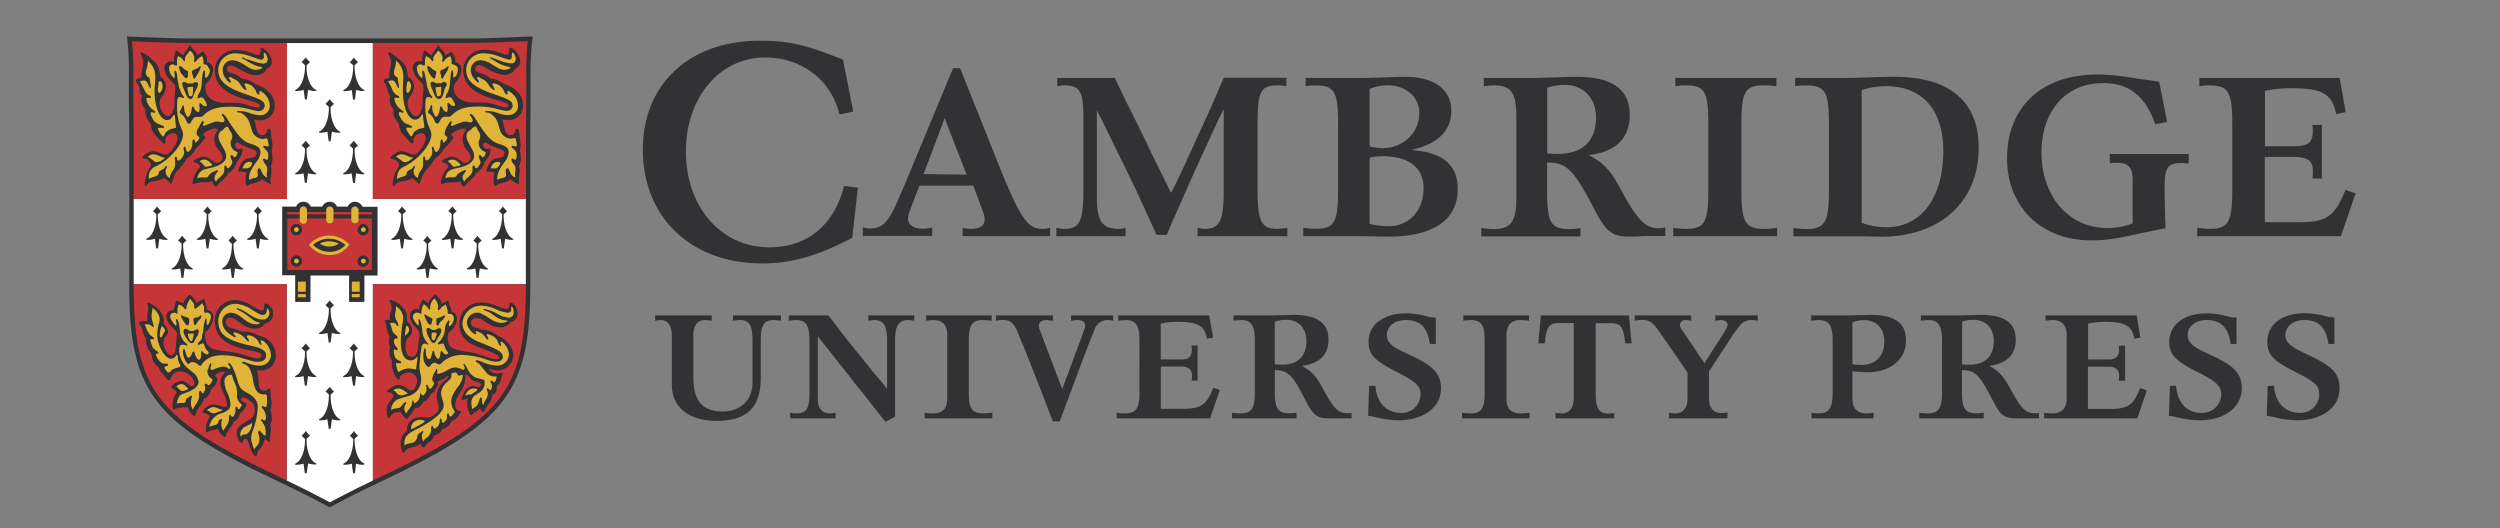 <svg xmlns="http://www.w3.org/2000/svg" viewBox="0 0 591.66 125"><rect x="0" y="0" width="591.66" height="125" fill="#808080" stroke="none"/><defs><style>.a{fill:#323133}.c{fill:#c63639}.d{fill:#e0b438}</style></defs><path class="a" d="M80.62 118.71c3.42-1.81 7-3.54 10.19-5.06l4.57-2.21c24.77-12.27 30.12-20 30.12-43.75V31l.06-6.58v-6.93a64.6 64.6 0 0 1 .44-8.26l.06-.6-2.77.11c-5.64.24-9.91.37-12.35.37H45.17c-2.44 0-6.71-.13-12.36-.37l-2.76-.11.06.6a62.81 62.81 0 0 1 .39 8.25v6.93l.09 6.59v36.7c0 23.71 5.35 31.48 30.12 43.75l4.57 2.21c3.17 1.52 6.77 3.25 10.19 5.06l2.53 1.35Z"/><path d="M124.45 67.25V47.07H88.24V10.19H67.85v36.88H31.64v20.18h36.21v46.46c2.63 1.27 5.42 2.64 8.13 4.07l2.08 1.1 2.07-1.1c2.71-1.43 5.5-2.8 8.13-4.06V67.25Z" style="fill:#fff"/><path class="c" d="m88.18 67.15.06.29v46.28l2.11-1 4.56-2.21c24.56-12.17 29.53-19.37 29.53-42.8v-.44h-36.1Zm-56.54.1v.44c0 23.43 5 30.63 29.54 42.8l4.55 2.21 2.11 1V67.44l.06-.29-.16.1Zm0-20.18h36l.32.09-.07-.31V10.19H45.17c-2.46 0-6.74-.13-12.4-.37l-1.55-.06a65.24 65.24 0 0 1 .33 7.74v6.94l.09 6.56Zm91.68-37.28c-5.66.24-9.95.37-12.4.37H88.24v36.69l-.06.31.31-.09h36V31l.06-6.57v-6.94a65.24 65.24 0 0 1 .33-7.74l-1.55.06"/><path class="a" d="m60.14 28.24.12.48c.11.42.2.76.25 1 .4 1.8.74 2.27 1.61 2.27a1.05 1.05 0 0 0 1-.69l.19-.63a.29.29 0 0 1 .3-.23c.34 0 .5.35.51 1.14a13.72 13.72 0 0 0 .23 1.54 8.4 8.4 0 0 1 .12 1.38 2.17 2.17 0 0 1-.19 1 13.07 13.07 0 0 1 .19 1.93 4 4 0 0 1-.37 1.88 4 4 0 0 1 .15 1.19 6.38 6.38 0 0 1-.09 1.05 7.72 7.72 0 0 0-.16 1.06 1.55 1.55 0 0 0 .07.43 1.63 1.63 0 0 1 .1.38c0 .08 0 .15-.1.15l-.63-.25-.69-.38a3 3 0 0 1-.72-.56c-.62.55-.79.63-2.39 1.07a2.32 2.32 0 0 0-.7.28 1 1 0 0 1-.42.22c-.27 0-.4-.43-.4-1.33a7.4 7.4 0 0 1 .19-1.76 3.59 3.59 0 0 0-1.12-.28 3.89 3.89 0 0 0-.48.07h-.12c-.09 0-.17-.14-.17-.31a2.37 2.37 0 0 1 .19-.68l.32-.75a2.63 2.63 0 0 1 .75-.92 2.09 2.09 0 0 1 .82-.47l1.14-.22c.67-.13 1.07-.49 1.07-1s-.31-.77-1-1l-1.35-.48a6.38 6.38 0 0 1-1.23-.59c-.75-.45-.88-.51-1.06-.51s-.42.21-.42.56a.88.88 0 0 0 .88 1 .87.87 0 0 0 .31-.07 1.09 1.09 0 0 1 .33-.09c.14 0 .22.08.22.24v.13l-.06.54a4.5 4.5 0 0 1-1 1.89l-.29.38a4.35 4.35 0 0 1-1.69 2.49c-.21.13-.32.22-.35.24a3.7 3.7 0 0 0-.25.45 6 6 0 0 1-.63.75 6.5 6.5 0 0 1-.79.73 3 3 0 0 0-.63.56l-.31.54a.34.34 0 0 1-.26.16c-.27 0-.53-.3-.69-.79S50.26 43 50 43a2.72 2.72 0 0 0-.55.09l-.44.06h-1.12a5.08 5.08 0 0 0-1.73.32.83.83 0 0 1-.33.1c-.08 0-.12 0-.21-.2a.46.46 0 0 1-.06-.25 6 6 0 0 1 .95-2.52 3.18 3.18 0 0 1 .85-1 1.43 1.43 0 0 0-.88-1.07l-.54-.16a.18.18 0 0 1-.13-.16c0-.16.26-.38.73-.63a3.93 3.93 0 0 1 1.73-.5 2.56 2.56 0 0 1 1.61.66c.85.67 1.08.79 1.5.79a1.36 1.36 0 0 0 1.31-1.26 3 3 0 0 0-.83-1.67 3.88 3.88 0 0 1-1.14-2.6 3.22 3.22 0 0 1 .35-1.47l.32-.47a.54.54 0 0 0 .1-.31c0-.21-.24-.36-.57-.36a5.41 5.41 0 0 0-2.21.82c-.38.24-.63.51-.63.67a.24.24 0 0 0 .13.24l.34.23a.14.14 0 0 1 .07.13.47.47 0 0 1-.13.24l-.63.82A10.52 10.52 0 0 1 46.54 35a2.4 2.4 0 0 0-.32.31s-.08.17-.25.48a4.81 4.81 0 0 1-1.38 1.41 2.37 2.37 0 0 0-.44.35 1.89 1.89 0 0 0-.25.44 5.41 5.41 0 0 1-.42.66 7 7 0 0 1-.75 1l-.88.88a5.2 5.2 0 0 0-.85 1.88c-.23.69-.43 1.1-.54 1.1s-.15-.07-.25-.19c-.62-.71-1.16-1.14-1.44-1.14a.81.81 0 0 0-.35.17 2.49 2.49 0 0 1-.86.31l-1.16.22a2.5 2.5 0 0 0-1.73.94c-.12.14-.22.23-.27.23s-.17-.16-.17-.37v-.3l.16-.85a7 7 0 0 1 .63-2l.53-1a1 1 0 0 0 .16-.51A1.7 1.7 0 0 0 34 37.53c-.23 0-.32-.08-.32-.21s.26-.47.6-.74a4 4 0 0 1 2-.81 4.3 4.3 0 0 1 1.41.37l.7.29a2 2 0 0 0 .7.16c.73 0 1.44-.67 2.32-2.18A3.32 3.32 0 0 0 42 32.8c0-.8-.38-1.28-1-1.28a2 2 0 0 0-1.37.6 1.41 1.41 0 0 0-.48 1v.43c0 .29-.09.45-.27.45s-.73-.42-2-1.92a3.7 3.7 0 0 1-1.17-2.7c-1.07-1.37-1.33-2-1.33-2.91v-.65a3 3 0 0 1-.94-2.19 1.57 1.57 0 0 1 .22-.83 3.12 3.12 0 0 1-.6-1.23l-.06-.69a3.26 3.26 0 0 0-.5-1.17c-.29-.4-.32-.46-.32-.6 0-.37.26-.51 1.36-.78a6.46 6.46 0 0 1-.07-.7 4.26 4.26 0 0 1 .1-.75l.22-1.16a6.14 6.14 0 0 0 .13-1 3.12 3.12 0 0 0-.23-1 2.78 2.78 0 0 0-.28-.72 1.25 1.25 0 0 1-.19-.44c0-.1.08-.17.22-.17a5.22 5.22 0 0 1 2 1.21c1.8 1.49 2.17 2.09 2.42 3.9 0 .14 0 .35.1.63a2.82 2.82 0 0 1 1.32 2.23 4 4 0 0 1-.63 2l-.63 1a1.9 1.9 0 0 0-.29 1.05 3.72 3.72 0 0 0 .6 1.88c.48.85.89 1.2 1.4 1.2.83 0 1.56-1.45 1.56-3.09v-.79c0-.31 0-.63.07-1s.09-.8.1-.92v-1.25a.91.91 0 0 0-.32-.6l-.7-.76a4.91 4.91 0 0 1-1.55-2.89 1.6 1.6 0 0 1 1.61-1.67 2.36 2.36 0 0 1 .67.12v-.21c0-1.39.28-2.42.66-2.42L42 12l.57.5.69.45.19.18c0-.39 0-.43.41-.88.1-.11.24-.31.44-.59s.27-.39.32-.48l.16-.28c.08-.16.16-.24.26-.24s.15.12.27.46.12.27.66.76a1.66 1.66 0 0 1 .38.41 3.62 3.62 0 0 1 .25.62l.09.25a2.05 2.05 0 0 1 .63-.56l.48-.28a1 1 0 0 1 .35-.17s.1.08.15.2.13.26.25.47A2.32 2.32 0 0 1 49 14v.69a1.76 1.76 0 0 1 1.42 2 4.39 4.39 0 0 1-1.23 2.68c-.54.65-.6.78-.6 1.23 0 2.32 1.62 3.67 4.47 3.72h2.11a10.21 10.21 0 0 1 3.44.56 8.14 8.14 0 0 0 2.36.6.75.75 0 0 0 .41-.12.41.41 0 0 0 .18-.29c0-.44-.77-.79-3.3-1.51-5.19-1.47-7.4-3.56-7.4-7a4.83 4.83 0 0 1 5.07-4.71 11 11 0 0 1 3.15.54l1.28.47A1.94 1.94 0 0 0 61 13c.44 0 .67-.37.68-1.11 0-.4.1-.53.36-.53s.92.45 1.44 1.16a4.16 4.16 0 0 1 .85 2.07 1.81 1.81 0 0 1-1.11 1.65 3.08 3.08 0 0 1-2.74 1.57c-.91 0-2.2-.51-4.34-1.73a3.18 3.18 0 0 0-1.52-.57.83.83 0 0 0-.92.83c0 .45.35.74 1.28 1.06a4.52 4.52 0 0 1 2.23 1.23 6.37 6.37 0 0 1 3.31 1.32c2.76.88 4.47 2.76 4.47 4.92a3.38 3.38 0 0 1-3.39 3.61 5.89 5.89 0 0 1-1.49-.19M118.87 28.24l.13.48c.12.42.2.76.25 1 .4 1.8.73 2.27 1.61 2.27a1.05 1.05 0 0 0 1-.69l.18-.63a.31.31 0 0 1 .31-.23c.34 0 .52.38.55 1.14a13.84 13.84 0 0 0 .19 1.54 9.88 9.88 0 0 1 .12 1.46 2.14 2.14 0 0 1-.19.9l.07.38a6.82 6.82 0 0 1 .13 1.16 3.77 3.77 0 0 1-.39 2.27 4.07 4.07 0 0 1 .17 1.13 9.11 9.11 0 0 1-.1 1.11l-.13.94v.57a2 2 0 0 1 .13.38.14.14 0 0 1-.13.15l-.63-.25-.69-.38a3.21 3.21 0 0 1-.72-.56 2.5 2.5 0 0 1-1.42.78 6.12 6.12 0 0 0-1.64.57 1 1 0 0 1-.43.22c-.25 0-.42-.47-.42-1.17a5.25 5.25 0 0 1 .22-1.92 4.22 4.22 0 0 0-1.14-.28 2.5 2.5 0 0 0-.46.07h-.14c-.1 0-.15-.11-.15-.3a3.73 3.73 0 0 1 .51-1.44 2.79 2.79 0 0 1 1.54-1.39l1.13-.22c.68-.13 1.08-.49 1.08-1s-.3-.76-1-1l-1.33-.48a6.22 6.22 0 0 1-1.25-.59l-.7-.41a.63.63 0 0 0-.34-.1c-.28 0-.45.21-.45.54a1 1 0 0 0 .92 1 .82.82 0 0 0 .31-.07 1.14 1.14 0 0 1 .29-.09c.15 0 .25.14.25.33a4 4 0 0 1-.72 2l-.38.47-.29.38a4.22 4.22 0 0 1-1.7 2.49 1.93 1.93 0 0 0-.34.24 3.7 3.7 0 0 0-.25.45 7.17 7.17 0 0 1-.63.75 6.5 6.5 0 0 1-.79.73 3 3 0 0 0-.63.56l-.32.54a.26.26 0 0 1-.24.16c-.28 0-.54-.29-.7-.79s-.12-.41-.37-.41a2.62 2.62 0 0 0-.55.09l-.44.06h-1.1a5.17 5.17 0 0 0-1.76.32.87.87 0 0 1-.33.1c-.16 0-.24-.17-.24-.48a5.77 5.77 0 0 1 1.77-3.49 1.35 1.35 0 0 0-.86-1.07l-.56-.16a.16.16 0 0 1-.09-.15c0-.2.22-.4.72-.64a3.33 3.33 0 0 1 1.65-.5 2.54 2.54 0 0 1 1.65.66c.86.67 1.09.79 1.5.79a1.37 1.37 0 0 0 1.32-1.26 2.88 2.88 0 0 0-.84-1.67 4.09 4.09 0 0 1-1.13-2.68 3 3 0 0 1 .66-1.82.69.69 0 0 0 .13-.34c0-.17-.28-.33-.6-.33a3.37 3.37 0 0 0-1.32.38c-1 .44-1.51.84-1.51 1.09a.32.32 0 0 0 .15.26l.32.23a.17.17 0 0 1 .07.13.52.52 0 0 1-.13.24c-.06.08-.28.35-.63.82a7.09 7.09 0 0 1-1.32 1.42 1.33 1.33 0 0 0-.32.31l-.25.48a5.36 5.36 0 0 1-1.35 1.41 3 3 0 0 0-.44.35 2.71 2.71 0 0 0-.29.44 9.52 9.52 0 0 1-1.16 1.64l-.85.88a6.27 6.27 0 0 0-.92 1.95c-.25.76-.42 1.1-.54 1.1s-.14-.07-.24-.19c-.61-.7-1.16-1.13-1.43-1.13a.89.89 0 0 0-.37.16 2.71 2.71 0 0 1-.84.31l-1.14.22a2.43 2.43 0 0 0-1.76.94c-.11.14-.21.23-.25.23s-.2-.17-.2-.39v-.28s.06-.31.16-.85a7.2 7.2 0 0 1 .62-2l.57-1a1.08 1.08 0 0 0 .16-.51c0-.72-.68-1.31-1.7-1.47-.21 0-.32-.11-.32-.23s.25-.42.64-.72a3.59 3.59 0 0 1 1.94-.88 4.13 4.13 0 0 1 1.44.37l.69.29a2 2 0 0 0 .71.16c.73 0 1.44-.67 2.32-2.18a3.32 3.32 0 0 0 .56-1.62c0-.79-.37-1.27-1-1.27a1.84 1.84 0 0 0-1.34.6 1.5 1.5 0 0 0-.52 1v.49c0 .25-.08.36-.27.36s-.52-.23-1.06-.88l-.88-1a3.56 3.56 0 0 1-1.2-2.7c-1.07-1.37-1.33-2-1.33-2.91v-.65a2.79 2.79 0 0 1-.91-2.18 1.36 1.36 0 0 1 .19-.84 3.12 3.12 0 0 1-.6-1.23l-.16-.66a3.45 3.45 0 0 0-.5-1.17c-.28-.4-.32-.46-.32-.58 0-.33.32-.54 1.11-.74l.25-.06a4.62 4.62 0 0 1-.07-.7 3.47 3.47 0 0 1 .1-.75l.22-1.16a7 7 0 0 0 .13-1 3.38 3.38 0 0 0-.19-1 2.61 2.61 0 0 0-.32-.72.91.91 0 0 1-.19-.42c0-.11.11-.19.25-.19a.78.78 0 0 1 .32.1 12.23 12.23 0 0 1 3 2.43c.72.79.94 1.45 1.1 3.21A2.69 2.69 0 0 1 98 20.5a3.37 3.37 0 0 1-.63 1.86c-.39.59-.6.91-.63 1a2.1 2.1 0 0 0-.29 1.07 3.64 3.64 0 0 0 .6 1.86c.47.84.89 1.2 1.39 1.2.83 0 1.58-1.43 1.58-3V23.3l.09-.75.07-.92.06-.75v-.42c0-.32-.06-.4-1-1.44a4.64 4.64 0 0 1-1.57-3 1.6 1.6 0 0 1 1.6-1.56 2.25 2.25 0 0 1 .66.12v-1.03l.19-.82c.14-.66.21-.78.44-.78l.15.05.57.5.72.5.19.18a1.31 1.31 0 0 1 .41-.88 6.92 6.92 0 0 0 .44-.59l.32-.48.18-.28c.13-.19.18-.24.27-.24s.14.11.24.46a.89.89 0 0 0 .28.41l.41.35a2.22 2.22 0 0 1 .69 1.28 1.78 1.78 0 0 1 .63-.56l.51-.28a1.16 1.16 0 0 1 .33-.16s.09.07.14.19a4.23 4.23 0 0 0 .25.47c.41.65.44.75.44 1.19v.64a1.72 1.72 0 0 1 1.42 2 4.29 4.29 0 0 1-1.15 2.6c-.54.65-.63.85-.63 1.34 0 2.22 1.67 3.56 4.5 3.61h2.08a10.32 10.32 0 0 1 3.43.56 8.28 8.28 0 0 0 2.38.6c.31 0 .58-.18.58-.39 0-.46-.76-.81-3.3-1.53-5.19-1.46-7.4-3.56-7.4-7a4.84 4.84 0 0 1 5.09-4.71 10.75 10.75 0 0 1 3.12.54l1.3.47a1.85 1.85 0 0 0 .67.13c.45 0 .61-.28.68-1.11 0-.37.14-.53.38-.53s1 .52 1.44 1.16a4.16 4.16 0 0 1 .82 2.12 1.81 1.81 0 0 1-1.1 1.6 3.09 3.09 0 0 1-2.74 1.57 10.59 10.59 0 0 1-4.39-1.73 2.89 2.89 0 0 0-1.51-.57.82.82 0 0 0-.93.83c0 .45.34.73 1.27 1.06 1.49.53 1.81.71 2.24 1.23a6.37 6.37 0 0 1 3.31 1.32c2.87.92 4.47 2.7 4.47 5a3.34 3.34 0 0 1-3.35 3.56 6 6 0 0 1-1.54-.19M60.74 87.67a5 5 0 0 1 .4 1.49l.07 1.32q.07 2 1.32 2a1 1 0 0 0 .69-.22l.35-.35h.13c.23 0 .35.14.35.41v.51a7.41 7.41 0 0 0 .12 1.45 7.94 7.94 0 0 1 .1 1.27A3.42 3.42 0 0 1 64 97a6.25 6.25 0 0 1 .34 1.9 2.57 2.57 0 0 1-.37 1.53 4.49 4.49 0 0 1 .15 1.07 7.65 7.65 0 0 1-.12 1.2 6.13 6.13 0 0 0-.13 1.51v.08q0 .3-.18.3a.57.57 0 0 1-.39-.25c-.19-.25-.31-.34-.46-.34s-.28.12-.61 1.06a4.19 4.19 0 0 1-.75 1.17 2.58 2.58 0 0 0-.57.91 6.46 6.46 0 0 1-.19.66.24.24 0 0 1-.19.16c-.52 0-1.11-1.11-1.72-3.21-.17-.6-.39-.86-.71-.86a.63.63 0 0 0-.55.35l-.19.44a.19.19 0 0 1-.16.13c-.25 0-.64-.46-.88-1a4.11 4.11 0 0 1-.31-1.45c0-1 .73-1.72 2.93-3a2.43 2.43 0 0 0 1.32-2.45A2.37 2.37 0 0 0 59 94.76a2.47 2.47 0 0 0-1.41-.69.48.48 0 0 0-.53.45c0 .29.17.47.58.62s.7.34.7.56a3.09 3.09 0 0 1-.54 1.13 2.81 2.81 0 0 1-1 1 2.83 2.83 0 0 1-1.51 2 3.48 3.48 0 0 1-.63 1.17l-.66.84a2.73 2.73 0 0 0-.47 1c-.07.48-.12.57-.3.57s-.73-.41-1.23-1.04a1.59 1.59 0 0 1-.41-1 1.62 1.62 0 0 1-1.07.39 2.46 2.46 0 0 0-.84.21 2.4 2.4 0 0 1-.74.33c-.12 0-.17-.07-.18-.29v-.7a4.84 4.84 0 0 1 .95-2.8 3.17 3.17 0 0 0-1.55-.82c-.18 0-.23 0-.23-.11a1.22 1.22 0 0 1 .3-.58 4.4 4.4 0 0 1 .56-.63 3.14 3.14 0 0 1 1.83-.66 5.72 5.72 0 0 1 1.79.44 2.11 2.11 0 0 0 .75.16c.35 0 .55-.23.55-.62a8.67 8.67 0 0 0-.92-2.91 5.76 5.76 0 0 1-.63-2.08 3 3 0 0 1 1.16-2.55 1.3 1.3 0 0 0-.7-.18 1.84 1.84 0 0 0-1 .31c-.46.27-.72.51-.72.67s.1.16.25.28.29.23.29.46a3.59 3.59 0 0 1-1.54 2.49 2.78 2.78 0 0 1-1.7 2.24 3.1 3.1 0 0 1-.7 1.45A5.45 5.45 0 0 0 46.32 98c-.08.34-.16.48-.26.48s-.41-.21-.72-.55a5.36 5.36 0 0 1-.5-.59 2.81 2.81 0 0 1-.35-1 1.42 1.42 0 0 1-.45.08h-.77a3.88 3.88 0 0 0-1.8.39 1 1 0 0 1-.27.13c-.21 0-.37-.43-.37-1a5 5 0 0 1 1.05-3.1 5.39 5.39 0 0 1-.6-.57 1.07 1.07 0 0 0-.25-.22l-.35-.19c-.11-.06-.19-.14-.19-.21s.46-.6 1-1a2.82 2.82 0 0 1 1.51-.52c.51 0 .79.13 1.43.69.45.39.75.57 1 .57a.6.6 0 0 0 .45-.28.86.86 0 0 0 .16-.47 3.63 3.63 0 0 0-3.39-2.75 2.13 2.13 0 0 0-2 1.14l-.34.72c-.09.17-.19.26-.3.26s-.31-.09-1-.92l-.81-.94a2.36 2.36 0 0 1-.51-.82 1.82 1.82 0 0 0-.16-.41 1.5 1.5 0 0 0-.31-.25 4.11 4.11 0 0 1-1.35-2.62c0-.09 0-.23-.1-.4a5.23 5.23 0 0 1-1.23-3.14 1.37 1.37 0 0 1 .07-.42c-.45-.46-.5-.56-.85-1.77a4.3 4.3 0 0 0-.76-1.63.49.49 0 0 1-.12-.25c0-.17.26-.31.72-.38a3 3 0 0 1 .63-.07h.63v-.87a5.89 5.89 0 0 1 .14-1.39 3.78 3.78 0 0 0 .09-.66s0-.23-.06-.54a1.79 1.79 0 0 0-.1-.47 1 1 0 0 1-.06-.27c0-.1.06-.15.19-.15a1 1 0 0 1 .41.14 8 8 0 0 1 1.35.81 4.8 4.8 0 0 1 1.94 3v.25c0 .28-.06.43-.06.46a1 1 0 0 0 .22.51l.35.47a2.45 2.45 0 0 1 .5 1.24c0 .3-.06.42-.57 1.16a2.39 2.39 0 0 0-.53 1.4 4.35 4.35 0 0 0 .63 2c.37.65.8 1 1.21 1 .7 0 1-.63 1.12-2.3.06-.88.14-1.67.25-2.39v-.44c0-.19-.06-.31-.31-.61l-1-1.1c-.9-1-1.17-1.59-1.17-2.34a1.37 1.37 0 0 1 1.39-1.47h.38v-.23a3.24 3.24 0 0 1 .16-.86c.2-.67.44-1.19.57-1.19a.86.86 0 0 1 .31.15 3.77 3.77 0 0 0 .56.23 2.89 2.89 0 0 1 .63.31 2.69 2.69 0 0 1 .51-1.1c.41-.53.87-.95 1-.95s.28.14.51.38l.6.63a2.41 2.41 0 0 1 .35.6l.12.28.38-.22c.24-.14.41-.24.5-.28l.6-.28a.94.94 0 0 1 .32-.16c.11 0 .17.18.41 1.23a8.18 8.18 0 0 1 .3 1.38 1.57 1.57 0 0 1 1.47 1.8 4.71 4.71 0 0 1-1.57 3.17 1 1 0 0 0-.36.76c0 2.78 1 3.66 4.45 4a22.54 22.54 0 0 1 5.35 1.13 10.49 10.49 0 0 0 2.64.58c.59 0 .92-.22.92-.6 0-.58-.42-.77-2.93-1.3-5.83-1.23-8.12-3.22-8.12-7.06a4.68 4.68 0 0 1 4.79-4.81 7.66 7.66 0 0 1 4 1.36c1.58.92 1.9 1.07 2.27 1.07s.59-.27.59-1c0-.43.13-.65.41-.65a1.68 1.68 0 0 1 1 .66 2.55 2.55 0 0 1 .72 1.79 2.15 2.15 0 0 1-1.8 2.21l-.28.31a2.56 2.56 0 0 1-2.25 1 5.32 5.32 0 0 1-2.79-.91L56 75.84a2.81 2.81 0 0 0-1.58-.66 1 1 0 0 0-1 1 1.42 1.42 0 0 0 1.1 1.36l1.42.44a7.47 7.47 0 0 1 1.35.57 3.68 3.68 0 0 1 .71-.07 6 6 0 0 1 2.66.66 4.35 4.35 0 0 0 .57.26l.78.22a4.83 4.83 0 0 1 3.25 4.45 3.43 3.43 0 0 1-3.78 3.61ZM115.51 87.2a2.71 2.71 0 0 0 1.95 1.2 4 4 0 0 0 .85-.13 1.91 1.91 0 0 1 .42-.06c.15 0 .21.06.21.2a2 2 0 0 1-.16.59 3.34 3.34 0 0 0-.19.56l-.12.66-.32.57-.44.41-.13.13v.42a1.67 1.67 0 0 1-.85 1.62l-.22.16-.06.25a7.68 7.68 0 0 1-.31 1.1 5.68 5.68 0 0 1-.6.88 6.06 6.06 0 0 0-.79 1.29c-.13.32-.23.41-.43.41s-.62-.39-.67-.85a.89.89 0 0 1-.16.19l-.37.25-.6.42a3.38 3.38 0 0 0-.51.37l-.34.35a.3.3 0 0 1-.18.09c-.16 0-.33-.27-.49-.78l-.31-1a3.72 3.72 0 0 1-.13-1 2.21 2.21 0 0 1 .23-1.13 4 4 0 0 0-1.14.23 1.36 1.36 0 0 1-.27.06c-.11 0-.17-.07-.17-.2a2 2 0 0 1 .13-.46l.41-1.07a2.64 2.64 0 0 1 2.15-1.58 2.77 2.77 0 0 1 .81.16 1.57 1.57 0 0 0 .47.1.62.62 0 0 0 .66-.6.48.48 0 0 0-.25-.41s-.43-.14-1.14-.35a2.56 2.56 0 0 1-1.38-1c-.43-.49-.6-.64-.76-.64s-.19.08-.19.23v.61a5.93 5.93 0 0 1-.89 2.86l-.89 1.6a3.9 3.9 0 0 0-.6 1.92c0 .64.28 1.2.63 1.29l.48.13a.34.34 0 0 1 .15.09.27.27 0 0 1 .1.19.51.51 0 0 1-.16.28l-.57.73a2.72 2.72 0 0 1-1.54 1.17 3.06 3.06 0 0 1-2.11 1.82l-.12.22a2.57 2.57 0 0 1-1.74 1.26h-.12a2.44 2.44 0 0 1-1.1 1.61 7.55 7.55 0 0 0-.73.53 1.53 1.53 0 0 0-.15.28c-.15.32-.27.44-.45.44-.34 0-.62-.31-.81-.91l-.29.19-.59.41a6.72 6.72 0 0 1-1.11.31 3 3 0 0 0-1.6.79l-.28.47-.13.06c-.16 0-.34-.22-.41-.5a8 8 0 0 1-.29-1.77 3.83 3.83 0 0 1 1.52-3v-.27c0-1.74 1.33-2.92 3.28-2.92h.4l1.07.06h.1a2.58 2.58 0 0 0 1.69-.7c.77-.63 1-1 1-1.72a4.88 4.88 0 0 0-.3-1.27 5.34 5.34 0 0 1-.23-1.48 5.2 5.2 0 0 1 2.25-3.81c.33-.23.58-.53.58-.71s0-.13-.08-.13a.78.78 0 0 0-.41.24 3.49 3.49 0 0 1-.75.48l-.5.25-.57.22c-.18.07-.26.16-.26.28a.79.79 0 0 0 .07.29.7.7 0 0 1 .06.23.82.82 0 0 1-.16.36l-.44.73a2.61 2.61 0 0 1-1.29 1.25c-.35 1-.86 1.57-1.6 1.67-.6 1.2-1.12 1.62-2.18 1.74a3.74 3.74 0 0 1-.94 1.44 4.12 4.12 0 0 0-.41.51c-.24.44-.26.47-.38.47a1.49 1.49 0 0 1-.72-.47 2 2 0 0 1-.28-.38l-.32-.57c-.09-.16-.18-.23-.3-.23h-.2l-.69.09a2.2 2.2 0 0 0-1.26.72l-.38.57A.2.2 0 0 1 92 99c-.28 0-.46-.63-.46-1.66a3.27 3.27 0 0 1 .46-1.96l.89-1.22a.87.87 0 0 0 .18-.48.62.62 0 0 0-.15-.4 1 1 0 0 0-.51-.38l-.66-.1c-.12 0-.17 0-.17-.09a.41.41 0 0 1 .11-.22 3 3 0 0 1 .78-.69 3.46 3.46 0 0 1 1.82-.67 3.1 3.1 0 0 1 1.65.54l.91.6a.84.84 0 0 0 .44.13c.42 0 .74-.25 1-.82a3.06 3.06 0 0 0 .42-1.46 2 2 0 0 0-2-2 2.7 2.7 0 0 0-1.64.63 1.21 1.21 0 0 0-.32.35l-.25.57c-.06.13-.15.22-.22.22s-.52-.46-.82-1a8.64 8.64 0 0 1-.46-1.21 5.18 5.18 0 0 1-.27-1.58v-.85a3.15 3.15 0 0 1-.57-2 3.84 3.84 0 0 1 .22-1.1 2.39 2.39 0 0 1-.34-1.41v-.39l.09-.44.07-.38c-.31-.39-.4-.66-.7-2a4.15 4.15 0 0 0-.4-1.32.42.42 0 0 1-.1-.19c0-.19.44-.35.94-.35h.44a1.69 1.69 0 0 1-.13-.64 4 4 0 0 1 .23-1.26 2.25 2.25 0 0 0 .2-.77 2.78 2.78 0 0 0-.14-1l-.25-.63a1 1 0 0 1-.08-.32c0-.06 0-.09.16-.09a5.36 5.36 0 0 1 2.72 1.54 3.41 3.41 0 0 1 1.22 2.87v.69a2.8 2.8 0 0 1 1.23 2 1.66 1.66 0 0 1-.54 1.43 2.7 2.7 0 0 0-1 2.37c0 1.67.49 2.57 1.42 2.57s1.43-.88 1.54-2.17l.09-1.2a10.82 10.82 0 0 1 .16-1.13 6.12 6.12 0 0 0 .09-.82c0-.43-.27-.89-1.1-1.85a3.64 3.64 0 0 1-1.2-2.47 1.58 1.58 0 0 1 1.57-1.67 1.12 1.12 0 0 1 .62.17 2.86 2.86 0 0 1 .35-1.42c.24-.61.5-1 .62-1s.11 0 .19.13a4 4 0 0 0 .41.35l.32.22a2.39 2.39 0 0 1 .28.28 3 3 0 0 1 1-1.6c.45-.44.61-.57.7-.57a.35.35 0 0 1 .22.15l.38.51.53.6a1.61 1.61 0 0 1 .38 1l.32-.19.5-.28a2.67 2.67 0 0 0 .37-.25.38.38 0 0 1 .21-.1s.11.09.14.22l.19.73.41.82a1.58 1.58 0 0 1 .16.81v.19h.13c.62 0 1.15.73 1.15 1.58a4.52 4.52 0 0 1-2.06 3.33 2.78 2.78 0 0 0-.13.84c0 2.5.66 3 4.51 3.6a21.12 21.12 0 0 1 2.58.54c.12 0 1 .3 2.49.82a6.35 6.35 0 0 0 1.86.41c.47 0 .73-.14.73-.39 0-.42-.63-.81-2.56-1.57l-2.74-1.07c-2.78-1.08-4.1-2.78-4.1-5.29a5 5 0 0 1 5.11-5.1 10.48 10.48 0 0 1 3.71.79 9.23 9.23 0 0 0 2.31.76c.38 0 .59-.26.65-.82s.18-.66.44-.66.81.36 1.1.94a3.62 3.62 0 0 1 .41 1.64 1.8 1.8 0 0 1-1.54 1.92 3.06 3.06 0 0 1-2.53 1.3c-1.26 0-1.88-.24-4-1.58a2.7 2.7 0 0 0-1.65-.6 1.18 1.18 0 0 0-1.3 1.1c0 .57.46 1 1.51 1.23a1.63 1.63 0 0 1 1 .53 2 2 0 0 1 .53-.07 5.58 5.58 0 0 1 3.35 1.46 5.36 5.36 0 0 1 3.66 4.45 3.74 3.74 0 0 1-3.56 3.68 12.15 12.15 0 0 1-2.43-.39"/><path class="d" d="M63.25 42a3.65 3.65 0 0 1-.11-.76v-.25l.09-.5v-.41a1.54 1.54 0 0 0-.23-.94l-.37-.51a2.08 2.08 0 0 1-.32-.59.94.94 0 0 1-.06-.28.21.21 0 0 1 .22-.22c.09 0 .12 0 .41.18a.68.68 0 0 0 .31.11c.18 0 .29-.31.29-.84a1.89 1.89 0 0 0-.19-1.1l-.47-.53-.35-.36a.41.41 0 0 1-.17-.27.23.23 0 0 1 .26-.23 2.63 2.63 0 0 1 .69.16h.15c.13 0 .17-.08.17-.26v-.12l-.09-.66-.19-.62c-.07-.23-.1-.26-.24-.26H63l-.79.15h-.12a2.81 2.81 0 0 1-2.46-2l-.63-2A4.16 4.16 0 0 0 57.46 27a1.4 1.4 0 0 0-.63-.34l-.57-.06c-.1 0-.17-.08-.17-.16s.12-.19.39-.19l1 .09a7.85 7.85 0 0 1 1.7.45 6.81 6.81 0 0 0 2.12.46A2.21 2.21 0 0 0 63.85 25a4 4 0 0 0-1.29-2.78 2.8 2.8 0 0 0-1-.7.17.17 0 0 0-.16.17v.4c0 .16-.09.28-.22.28s-.34-.21-.54-.63a3 3 0 0 0-2.52-2c-.16 0-.28.07-.28.17a1.4 1.4 0 0 0 .16.45l.25.57a1.37 1.37 0 0 1 .1.29s-.06.07-.13.07a.9.9 0 0 1-.54-.3l-.47-.5-.41-.63a2.87 2.87 0 0 0-1.29-1.1l-.75-.41a.93.93 0 0 0-.4-.13c-.11 0-.16.06-.16.17a.71.71 0 0 0 .11.34 1.69 1.69 0 0 1 .33.63.18.18 0 0 1-.17.19c-.24 0-.75-.5-1.2-1.17a3.27 3.27 0 0 1-.56-1.77A2.27 2.27 0 0 1 55 14.27a4.9 4.9 0 0 1 2.37.78l1.48.92a3.86 3.86 0 0 0 1.72.56 4.69 4.69 0 0 0 .92-.15 1.45 1.45 0 0 0 .38-.16c.09 0 .15-.12.15-.18a.16.16 0 0 0-.02-.14l-.19-.06-.69-.13a3.8 3.8 0 0 1-.85-.31 13 13 0 0 1-1.57-.79 5.54 5.54 0 0 0-1-.59c-.26-.09-.42-.21-.42-.3a.13.13 0 0 1 .14-.14.67.67 0 0 1 .34.12 2.41 2.41 0 0 0 1.17.44l1.35.47a8.07 8.07 0 0 0 2.09.44 1 1 0 0 0 1-1 2.75 2.75 0 0 0-.55-1.38.32.32 0 0 0-.21-.16c-.13 0-.2.09-.2.25v.26l.05.37a.67.67 0 0 1-.62.73 1.83 1.83 0 0 1-.5-.09l-2-.67a10.65 10.65 0 0 0-3.37-.72 4 4 0 0 0-4.32 3.89c0 2.51 1.76 4.12 6.11 5.62s4.88 1.82 4.88 2.92a1.32 1.32 0 0 1-1.35 1.2 4.18 4.18 0 0 1-.76-.06l-2.14-.51a15.91 15.91 0 0 0-3.92-.44c-3.08 0-4.8.54-6.28 2a1 1 0 0 1-.92.41h-.77a1 1 0 0 0-.89.57l-.53.85a.45.45 0 0 1-.36.19c-.28 0-.45-.22-.77-1a2.66 2.66 0 0 0-.66-.94l-.63-.57a.41.41 0 0 1-.16-.24.54.54 0 0 1 .13-.29 2.75 2.75 0 0 0 .44-.82c.08-.42.09-.44.27-.44s.24.19.26.91a2.26 2.26 0 0 0 .25.85l.35.75a.3.3 0 0 0 .28.16c.33 0 .74-.76.85-1.57s.17-.88.31-.88a.16.16 0 0 1 .13.06s.13.24.29.57a1.28 1.28 0 0 0 .41.47 1.23 1.23 0 0 0 .37.22c.26 0 .34-.16.4-.76v-.31l-.06-.44v-.31c0-.2.07-.32.18-.32a.34.34 0 0 1 .24.13l.32.31a.88.88 0 0 0 .62.32c.26 0 .42-.11.42-.28s-.06-.3-.29-.74l-.22-.4c-.25-.47-.45-.67-.69-.67h-.32l-.37.16a1.09 1.09 0 0 1-.25.07c-.06 0-.1-.06-.1-.13a2.87 2.87 0 0 1 .53-1.28 6.12 6.12 0 0 0 .51-2.47c.1-1.65.32-2.71.55-2.71s.22.13.22.48v.74c0 .29.07.53.15.53.26 0 .58-.4.84-1.06a1.84 1.84 0 0 0 .16-.64v-.15L49 15.4l-.64-.19c-.11 0-.19-.08-.21-.14v-.77l-.07-.38-.08-.31-.16-.35a3.52 3.52 0 0 0-1.26 1c-.25.32-.39.45-.51.45a.17.17 0 0 1-.15-.17A2.93 2.93 0 0 1 46 14v-.19A2.18 2.18 0 0 0 44.93 12l-.19.25-.22.32-.37.44a1.84 1.84 0 0 0-.32.63 1.29 1.29 0 0 0-.06.36v.17c0 .25 0 .32-.14.32h-.08l-.22-.32-.33-.38-.53-.34-.29-.22c0 .12-.09.22-.12.28a1.66 1.66 0 0 0-.16.51V15.15c0 .27-.07.38-.23.38a1.11 1.11 0 0 1-.37-.16.94.94 0 0 0-.46-.13.78.78 0 0 0-.8.87 2.7 2.7 0 0 0 .51 1.65l.4.54c.11.14.32.26.33.19l.08-.67-.09-.53v-.24c0-.2.07-.33.19-.33s.28.2.39.73l.15 1.16.26 1.48a5.12 5.12 0 0 0 .38 1.26 5.86 5.86 0 0 0 .53 1.1c.35.45.39.51.39.61a.15.15 0 0 1-.14.15.79.79 0 0 1-.28-.1 1.88 1.88 0 0 0-.38-.13h-.25c-.5 0-.61.44-.61 2.54a12.78 12.78 0 0 0 .61 3.85l.66 1.63a2.05 2.05 0 0 1 .16.78c0 2.3-3 5.9-6.39 7.56a2.6 2.6 0 0 0-1.73 2.59v.41a3.9 3.9 0 0 1 1.07-.44c.93-.25 1.11-.37 1.25-.82l.13-.41c0-.16.13-.21.85-.6a1.28 1.28 0 0 0 .5-.41c.16-.26.29-.4.38-.4s.12 0 .12.09v.12l-.32.9v.22a1.72 1.72 0 0 0 1 1.56 2.83 2.83 0 0 1 .41-1.32l.57-.89a2.42 2.42 0 0 0 .29-1.34 5.54 5.54 0 0 0-.08-1v-.26a.22.22 0 0 1 .23-.25c.11 0 .19 0 .2.09l.13.6a.31.31 0 0 0 .31.22c.3 0 .69-.39 1.11-1.1a1.68 1.68 0 0 0 .23-.83l-.05-.43-.09-.47v-.09a.31.31 0 0 1 .28-.35c.07 0 .13 0 .14.06l.19.73a.48.48 0 0 0 .41.41c.21 0 .57-.37.78-.79a2.82 2.82 0 0 0 .29-1.29c0-.67.07-.86.31-.86.08 0 .15 0 .16.07l.13.41c0 .15.13.25.22.25s.48-.38.72-.79a.59.59 0 0 0 .1-.29c0-.13-.09-.27-.29-.43s-.35-.31-.35-.73a1.87 1.87 0 0 1 .35-1.09c.15-.27.29-.52.41-.76.4-.78.54-1 .69-1a.27.27 0 0 1 .23.28.68.68 0 0 1-.07.26 1.16 1.16 0 0 0-.13.37.23.23 0 0 0 .24.23 1.28 1.28 0 0 0 .55-.19c.09-.05.38-.16.88-.35l1-.37a1.7 1.7 0 0 1 .63-.1 2.69 2.69 0 0 1 .57.06 3.89 3.89 0 0 0 .72.13.55.55 0 0 0 .54-.53 2 2 0 0 0-.51-.95.63.63 0 0 1-.16-.28v-.13a.21.21 0 0 1 .17-.13c.21 0 .71.53 1.15 1.23 2.71 4.27 3.68 5.3 5.51 5.86s2.33 1 2.33 2.09a4.08 4.08 0 0 1-1 2.25c-1.37 1.92-1.7 2.69-1.7 4v.23l.35-.16a2.44 2.44 0 0 1 .5-.22l.79-.16a.67.67 0 0 0 .45-.64v-.08l-.1-.69v-.1a.92.92 0 0 1 .29-.66.27.27 0 0 1 .16-.06.31.31 0 0 1 .25.19l.5 1.07a1.86 1.86 0 0 0 1.1.94M37.88 19.21c-.23 0-.35.2-.38.63l-.06.6a6.09 6.09 0 0 0-.08.76c0 .45.14.78.32.78s.52-.38.68-.82a2.22 2.22 0 0 0 .13-.74 2.19 2.19 0 0 0-.13-.71c-.12-.32-.3-.5-.48-.5"/><path class="d" d="M35 14.3v.27a8.59 8.59 0 0 1-.41 2.06 2.53 2.53 0 0 0-.1.57 1.41 1.41 0 0 0 .25.72.88.88 0 0 0 .29.31l.38.19.06.44a2.19 2.19 0 0 0 .09.7 3.38 3.38 0 0 1 .13.94c0 .26 0 .37-.08.37s-.33-.33-.52-.81c-.3-.76-.57-1-1-1a2 2 0 0 0-1 .25l.19.25s.12.22.28.54l.44.85c.3.59.49.92.53 1a1.45 1.45 0 0 0 .45.44l.5.28c.15.08.26.2.26.29a.26.26 0 0 1-.27.25l-.41-.07h-.23c-.13 0-.18.11-.18.35a3.83 3.83 0 0 0 1.86 2.7.57.57 0 0 1 .25.33.22.22 0 0 1-.23.2 1.21 1.21 0 0 1-.4-.13.56.56 0 0 0-.22-.06c-.16 0-.26.13-.26.32a4.22 4.22 0 0 0 .57 1.41 2.24 2.24 0 0 0 1.07 1l1.42.6a.21.21 0 0 1 .13.19.23.23 0 0 1-.19.22h-1.01c-.19 0-.28 0-.28.14a3 3 0 0 0 .47 1c.34.56.63.88.81.88a.24.24 0 0 0 .2-.16l.34-.72a3.39 3.39 0 0 1 1.7-1l.57-.1a.25.25 0 0 0 .22-.29V30l-.09-.6-.07-.66-.06-.6-.06-.69c0-.18-.06-.26-.16-.26s-.2.1-.28.23c-.5.75-.84 1-1.37 1-1.68 0-3-2.95-3-6.85 0-.34 0-.78.07-1.3.08-1 .09-1.25.09-1.62a5 5 0 0 0-1.07-3.61l-.44-.44ZM39.05 37.31a3.55 3.55 0 0 1-.91-.22l-.6-.25a3.15 3.15 0 0 0-1.21-.32 1.92 1.92 0 0 0-1.31.54l.28.22.63.44.6.47a.85.85 0 0 0 .52.19 3 3 0 0 0 2-1.07M51.17 43a1.74 1.74 0 0 1 .63-.82c.88-.75 1.28-1.31 1.28-1.76v-.69c0-.41.07-.54.28-.54a.23.23 0 0 1 .2.09l.15.38a.29.29 0 0 0 .27.15c.12 0 .3-.15.46-.37l.31-.44a1 1 0 0 0 .23-.61.86.86 0 0 0-.07-.36c0-.07-.1-.24-.22-.51a1.56 1.56 0 0 1-.13-.49c0-.21.11-.33.28-.33a.29.29 0 0 1 .23.1l.25.31a.32.32 0 0 0 .24.11.45.45 0 0 0 .33-.26l.25-.51a.94.94 0 0 0 .1-.28c0-.1-.1-.2-.29-.29l-.41-.18a2.29 2.29 0 0 1-.95-2 1 1 0 0 1 .07-.35l.22-.53a1.36 1.36 0 0 0 .1-.51 1.78 1.78 0 0 0-.32-1c-.25-.39-.39-.61-.41-.66-.19-.5-.28-.64-.44-.64h-.16l-.22.13-.35.19-.4.5-.44.22a1.45 1.45 0 0 0-.52 1.16c0 .81.1 1 1.18 2.9a3.88 3.88 0 0 1 .63 1.8c0 1.29-1.15 2.21-3.47 2.77l-1.45.34a2.49 2.49 0 0 0-1.91 2.24 2.29 2.29 0 0 1 1.39-.26h.53c.43 0 .48 0 .75-.41a2.38 2.38 0 0 1 1-.87l.5-.23.41-.22h.13c.11 0 .17.05.17.13a1 1 0 0 1-.3.53 1.69 1.69 0 0 0-.5 1.22 1.15 1.15 0 0 0 .35.83"/><path class="d" d="M47.2 38.16a3.53 3.53 0 0 1 .94.85c.31.41.35.44.64.44a2.08 2.08 0 0 0 .46-.06l.29-.07c.52-.09.69-.17.69-.3a.36.36 0 0 0-.16-.26l-.34-.32-.35-.31a1.7 1.7 0 0 0-1-.35 2 2 0 0 0-1.14.38M57.4 39.86h.89a1.37 1.37 0 0 0 1.37-1.22c0-.22-.19-.34-.55-.34-.85 0-1.38.5-1.71 1.58M122 42a2 2 0 0 1-.1-.58v-.43a8.13 8.13 0 0 0 .1-1.22 1 1 0 0 0-.23-.63l-.38-.51a1.39 1.39 0 0 1-.34-.86c0-.18 0-.24.17-.24h.14l.29.16a.68.68 0 0 0 .31.11c.19 0 .29-.3.29-.89a1.7 1.7 0 0 0-.63-1.58l-.42-.33a.35.35 0 0 1-.12-.25.22.22 0 0 1 .23-.25 1.71 1.71 0 0 1 .37.06l.34.1h.14q.15 0 .15-.27v-.11l-.1-.66c-.1-.69-.21-.95-.41-.95h-.06l-.82.15h-.14a2.89 2.89 0 0 1-2.44-2l-.6-2a4.23 4.23 0 0 0-1.51-1.82 1.53 1.53 0 0 0-.66-.34l-.57-.06c-.1 0-.17-.08-.17-.16s.11-.19.34-.19a8.64 8.64 0 0 1 2.79.54 7.15 7.15 0 0 0 2.11.46c1.57 0 2.52-.83 2.52-2.19A4.2 4.2 0 0 0 122 23a5 5 0 0 0-1.48-1.38.48.48 0 0 0-.25-.1.16.16 0 0 0-.16.16v.41c0 .15-.1.28-.21.28s-.35-.21-.55-.63a3 3 0 0 0-2.48-2c-.21 0-.33.08-.33.21a.94.94 0 0 0 .16.41 3.37 3.37 0 0 1 .29.57.81.81 0 0 1 .07.27c0 .06 0 .09-.14.09a.91.91 0 0 1-.53-.3c-.32-.33-.47-.5-.47-.5l-.41-.63a3 3 0 0 0-1.26-1.1l-.79-.41a1 1 0 0 0-.4-.13c-.1 0-.15.05-.15.14a.71.71 0 0 0 .14.37 1.53 1.53 0 0 1 .29.62c0 .11-.07.2-.15.2s-.62-.4-1.17-1.17a3 3 0 0 1-.6-1.77 2.31 2.31 0 0 1 2.33-2.35 4.92 4.92 0 0 1 2.36.78l1.51.92a4 4 0 0 0 1.73.56 2.87 2.87 0 0 0 .88-.15 2.06 2.06 0 0 0 .41-.16.24.24 0 0 0 .12-.19c0-.12-.08-.17-.28-.19a8.69 8.69 0 0 1-3.11-1.23 7.4 7.4 0 0 0-1-.59c-.26-.09-.44-.23-.44-.34s.06-.07.14-.07h.19l1.37.5 1.32.47a8.29 8.29 0 0 0 2.11.44 1 1 0 0 0 1-1 2.1 2.1 0 0 0-.19-.88c-.2-.37-.45-.69-.55-.69s-.19.12-.19.34v.62c0 .43-.23.7-.59.7a1.83 1.83 0 0 1-.52-.09l-2-.67a10.24 10.24 0 0 0-3.35-.72 4 4 0 0 0-4.34 3.89c0 2.51 1.73 4.09 6.14 5.62s4.85 1.82 4.85 2.95a1.28 1.28 0 0 1-1.32 1.15 4 4 0 0 1-.74-.06l-2.14-.51a15.86 15.86 0 0 0-3.92-.44c-3.12 0-4.62.48-6.25 2a1.11 1.11 0 0 1-1 .41h-.71a1 1 0 0 0-.88.57l-.51.85a.41.41 0 0 1-.36.19c-.33 0-.5-.22-.8-1a2.5 2.5 0 0 0-.63-.94l-.67-.57a.35.35 0 0 1-.15-.23.62.62 0 0 1 .15-.3 3.18 3.18 0 0 0 .29-.45 1.53 1.53 0 0 0 .16-.37v-.28a.21.21 0 0 1 .22-.16c.21 0 .25.14.25.91a2.18 2.18 0 0 0 .25.85l.34.75a.31.31 0 0 0 .29.16c.33 0 .74-.76.85-1.57s.16-.88.3-.88.19.07.46.63a1.48 1.48 0 0 0 .37.47 1 1 0 0 0 .38.22c.27 0 .35-.16.41-.76v-.31l-.06-.44v-.31c0-.2.07-.32.18-.32a.34.34 0 0 1 .24.13l.31.31a.94.94 0 0 0 .64.32c.27 0 .43-.12.43-.31s0-.24-.31-.71c0 0-.1-.17-.22-.4-.28-.54-.41-.67-.66-.67h-.32l-.41.16a1.09 1.09 0 0 1-.25.07s-.09-.06-.09-.13a2.79 2.79 0 0 1 .53-1.28 7.15 7.15 0 0 0 .54-2.47l.15-1.48c.1-.91.2-1.23.38-1.23a.13.13 0 0 1 .13.06l.09.47v.38c0 .46.05.84.11.84s.33-.16.52-.43a2.08 2.08 0 0 0 .32-.63 3.05 3.05 0 0 0 .15-.82c0-.73-.3-1-1.28-1.32a.54.54 0 0 1-.2-.09v-.81l-.06-.38-.13-.31-.15-.35-.26.16a3.13 3.13 0 0 0-1 .79c-.29.36-.39.44-.51.44a.14.14 0 0 1-.15-.13l.12-.53v-.1A2.32 2.32 0 0 0 103.7 12l-.22.25-.22.32-.38.44a1.47 1.47 0 0 0-.35.93v.21c0 .25 0 .34-.15.34h-.07l-.25-.32-.32-.38-.57-.34-.28-.22a2.65 2.65 0 0 0-.31 1.57v.27c0 .28-.1.46-.25.46a1 1 0 0 1-.38-.16 1 1 0 0 0-.47-.13.84.84 0 0 0-.8.92 2.76 2.76 0 0 0 .51 1.6c.25.41.57.74.73.74a6 6 0 0 0 .09-.68l-.09-.53v-.24c0-.2.08-.33.19-.33s.29.2.4.73l.25 1.16.26 1.48a5.54 5.54 0 0 0 .37 1.26 6.35 6.35 0 0 0 .54 1.1c.34.45.38.51.38.61a.14.14 0 0 1-.13.15.73.73 0 0 1-.28-.1 1.88 1.88 0 0 0-.38-.13h-.23c-.52 0-.63.42-.63 2.51a12.58 12.58 0 0 0 .61 3.88l.66 1.67a2.27 2.27 0 0 1 .16.79c0 2.3-3.11 6-6.39 7.55-1.28.62-1.66 1.26-1.77 3a5.75 5.75 0 0 1 1.07-.47c.92-.27 1.12-.4 1.25-.82l.13-.41c0-.18.17-.27.82-.6a1.35 1.35 0 0 0 .5-.41c.17-.27.29-.4.37-.4a.14.14 0 0 1 .15.16l-.34.9v.22a1.73 1.73 0 0 0 1 1.56l.09-.38a3.11 3.11 0 0 1 .32-.94l.59-.89c.22-.32.26-.53.26-1.34V37.3c0-.16.08-.25.22-.25s.2 0 .21.09l.1.6a.29.29 0 0 0 .31.22c.3 0 .69-.38 1.11-1.1a1.47 1.47 0 0 0 .22-.75 7 7 0 0 0-.1-1V35a.23.23 0 0 1 .24-.25c.07 0 .14 0 .15.06l.22.73c.07.24.24.41.41.41.49 0 1-1 1-2.05 0-.66.11-.9.31-.9a.16.16 0 0 1 .16.08l.12.41c0 .15.14.25.23.25s.24-.14.44-.38a2.71 2.71 0 0 0 .28-.41.68.68 0 0 0 .09-.33c0-.15 0-.2-.28-.39a.8.8 0 0 1-.35-.66 4.12 4.12 0 0 1 .76-1.92c.51-.88.58-1 .7-1a.23.23 0 0 1 .21.26.71.71 0 0 1-.06.28 1.06 1.06 0 0 0-.13.37.24.24 0 0 0 .25.23 1.31 1.31 0 0 0 .57-.19 7.28 7.28 0 0 1 .85-.35l1.07-.37a2 2 0 0 1 .65-.1 2.64 2.64 0 0 1 .55.06 3.64 3.64 0 0 0 .72.13.5.5 0 0 0 .51-.5 1.46 1.46 0 0 0-.19-.54 3.35 3.35 0 0 0-.29-.44c-.14-.15-.19-.22-.19-.28v-.13a.21.21 0 0 1 .18-.13c.25 0 .74.51 1.18 1.23 2.47 4 3.66 5.31 5.48 5.86s2.33 1 2.33 2.1a4.08 4.08 0 0 1-1 2.24c-1.26 1.75-1.7 2.77-1.7 3.93v.26l.35-.16a2.22 2.22 0 0 1 .5-.22l.79-.16a.66.66 0 0 0 .44-.66v-.06l-.07-.69v-.11c0-.39.19-.71.43-.71a.31.31 0 0 1 .24.19l.5 1.07A1.86 1.86 0 0 0 122 42M96.18 20.44v.81c0 .51.08.73.27.73s.54-.39.68-.82a3.27 3.27 0 0 0 .17-.85 1.49 1.49 0 0 0-.17-.6c-.14-.34-.28-.5-.46-.5s-.4.34-.45 1.23"/><path class="d" d="M93.72 14.3v.27a6.12 6.12 0 0 1-.23 1.34c-.12.44-.18.68-.19.72a2.62 2.62 0 0 0-.06.57 1.18 1.18 0 0 0 .54 1l.34.19.06.44a2.24 2.24 0 0 0 .1.7 3.38 3.38 0 0 1 .13.94c0 .27 0 .37-.08.37s-.33-.33-.52-.81c-.3-.76-.58-1-1-1a2 2 0 0 0-1 .25 7.34 7.34 0 0 1 .91 1.64c.5 1.11.69 1.34 1.48 1.73.17.09.29.2.29.29a.26.26 0 0 1-.29.25 2.7 2.7 0 0 1-.44-.07h-.23c-.13 0-.18.11-.18.36a3.85 3.85 0 0 0 1.89 2.69c.15.11.25.23.25.31a.24.24 0 0 1-.1.16.27.27 0 0 1-.16.06 1 1 0 0 1-.37-.13.65.65 0 0 0-.23-.07c-.15 0-.25.15-.25.37a3.23 3.23 0 0 0 .62 1.34 2.62 2.62 0 0 0 1 1l1.42.6a.2.2 0 0 1 .12.18.25.25 0 0 1-.18.23H96.4c-.2 0-.28 0-.28.14a3.17 3.17 0 0 0 .47 1c.34.6.59.88.78.88a.23.23 0 0 0 .19-.16l.35-.72a3.28 3.28 0 0 1 .82-.64 2.42 2.42 0 0 1 .88-.34c.75-.1.82-.14.82-.45a3.2 3.2 0 0 0-.1-.62q0-.24-.09-.66l-.06-.6-.07-.69c0-.17 0-.26-.15-.26s-.17.09-.26.23a1.87 1.87 0 0 1-1.35 1c-1.76 0-3-2.8-3-6.92v-1.23l.1-1.48v-.53a4.92 4.92 0 0 0-1.08-3.22l-.37-.34ZM97.78 37.31a4.68 4.68 0 0 1-1.5-.47 2.9 2.9 0 0 0-1.19-.32 2 2 0 0 0-1.34.54l.29.22.63.44.6.47a.86.86 0 0 0 .53.19c.61 0 1.13-.28 2-1.07M109.9 43a1.88 1.88 0 0 1 .63-.82c.88-.75 1.29-1.31 1.29-1.76v-.69c0-.41.07-.54.28-.54a.24.24 0 0 1 .2.09l.15.38a.28.28 0 0 0 .27.14c.22 0 .39-.16.77-.8a1.13 1.13 0 0 0 .23-.62.87.87 0 0 0-.07-.35c0-.06-.1-.23-.22-.51a1.56 1.56 0 0 1-.13-.49c0-.21.1-.33.28-.33a.29.29 0 0 1 .23.1l.25.31c.06.07.07.11.17.11a.56.56 0 0 0 .4-.26l.24-.51a.7.7 0 0 0 .1-.29c0-.1-.1-.21-.25-.28l-.44-.18a2.24 2.24 0 0 1-1-2 1.56 1.56 0 0 1 .1-.41l.19-.53a1.64 1.64 0 0 0 .09-.53 1.74 1.74 0 0 0-.31-1 6.66 6.66 0 0 1-.38-.66c-.18-.47-.29-.62-.45-.62a.71.71 0 0 0-.4.15l-.31.19-.45.5-.44.22a1.51 1.51 0 0 0-.51 1.18c0 .68.15 1 1.17 2.88a4 4 0 0 1 .64 1.79c0 1.28-1.3 2.34-3.44 2.78-2.55.52-3.1.94-3.4 2.58a2.35 2.35 0 0 1 1.4-.26h.53c.42 0 .48 0 .75-.41a2.38 2.38 0 0 1 1-.87l.5-.23.41-.22h.13c.11 0 .17.05.17.13a1.07 1.07 0 0 1-.3.53 1.85 1.85 0 0 0-.48 1 1.54 1.54 0 0 0 .32 1"/><path class="d" d="M105.94 38.16a3.53 3.53 0 0 1 .94.85c.3.41.35.44.64.44a2.15 2.15 0 0 0 .46-.06l.29-.07c.53-.1.7-.17.7-.32a.32.32 0 0 0-.14-.24l-.37-.32-.35-.31a1.63 1.63 0 0 0-1-.35 2.14 2.14 0 0 0-1.18.38M116.14 39.86h.92a1 1 0 0 0 .62-.14 2.71 2.71 0 0 0 .6-.72.76.76 0 0 0 .12-.36c0-.21-.19-.34-.54-.34-.86 0-1.39.49-1.72 1.58M60.2 106.37l.19-.38.44-.47a2.34 2.34 0 0 0 .57-1.63 3.32 3.32 0 0 0-.16-1 2.64 2.64 0 0 1-.13-.56c0-.2.15-.39.3-.39a.41.41 0 0 1 .24.16l.47.53a1.07 1.07 0 0 0 .75.48v-.96a3.67 3.67 0 0 0-.7-2.13c-.25-.32-.36-.51-.36-.63s.08-.22.17-.22a.28.28 0 0 1 .13.07c.31.22.46.31.54.31s.3-.37.3-.79a3 3 0 0 0-.58-1.76l-.37-.48a.32.32 0 0 1-.06-.18.24.24 0 0 1 .27-.23.63.63 0 0 1 .39.16.51.51 0 0 0 .24.09c.25 0 .34-.34.34-1.28V94.13c0-.67-.1-.79-.38-.79h-.3c-1.54 0-2.25-1-2.65-3.59-.28-1.89-1-3.23-1.85-3.52-.52-.18-.71-.29-.71-.43s.15-.17.3-.17a2.35 2.35 0 0 1 .6.15 8.72 8.72 0 0 0 3.23.76 2.59 2.59 0 0 0 2.7-2.54 4.32 4.32 0 0 0-1.43-3 2 2 0 0 0-.79-.47h-.06l-.16.05.06.46.13.32v.13c0 .07-.06.12-.15.12a.28.28 0 0 1-.23-.13l-.49-.89a3 3 0 0 0-2.17-1.23c-.26 0-.42.11-.42.3a.7.7 0 0 0 .19.36 1 1 0 0 1 .29.51v.12c0 .08-.07.12-.12.13-.15 0-.23-.07-.92-.85a4 4 0 0 0-2.31-1.26.34.34 0 0 0-.24.09.22.22 0 0 0-.06.13.58.58 0 0 0 .22.35 1 1 0 0 1 .35.48c0 .06-.08.12-.17.12s-.59-.26-1.34-.85a3.57 3.57 0 0 1-1.7-2.81 2.06 2.06 0 0 1 2-2.17 3.86 3.86 0 0 1 2.11.76l1.54 1.16a4.12 4.12 0 0 0 2.48.82 1.19 1.19 0 0 0 .54-.12c.14-.07.23-.16.23-.22s-.12-.09-.29-.13a3.61 3.61 0 0 1-1.32-.57l-1.57-1.19a10.51 10.51 0 0 0-1.32-.85c-.84-.44-1-.54-1-.64s.08-.09.17-.09a.61.61 0 0 1 .28.07l.82.34a8.7 8.7 0 0 1 1.32.79c1.69 1.13 2.54 1.49 3.53 1.49a1.56 1.56 0 0 0 1.64-1.58 1.3 1.3 0 0 0-.13-.54l-.16-.32c0-.11-.16-.19-.19-.15l-.09.12-.09.66a2.12 2.12 0 0 1-.1.18 1.13 1.13 0 0 1-.22.32.71.71 0 0 1-.58.22c-.48 0-1-.26-2.5-1.2a7.8 7.8 0 0 0-3.91-1.44 4.08 4.08 0 0 0-4.12 4.1c0 3.15 1.92 4.58 8 5.89 2.3.5 3.31 1.17 3.31 2.2s-.76 1.52-1.95 1.52a4.65 4.65 0 0 1-.85-.06c-.21 0-1.29-.34-3.25-.89a16.49 16.49 0 0 0-4.2-.59c-2.37 0-4 .71-5 2.23-.13.18-.25.29-.34.29a.56.56 0 0 1-.26-.13l-.44-.35a2.15 2.15 0 0 0-1.13-.43.93.93 0 0 0-.66.28c-.16.14-.27.22-.32.22s-.5-.4-.75-.92a5.05 5.05 0 0 1-.54-2.14c0-.31.1-.54.24-.54s.19.09.23.26l.26.91c.14.51.42.91.64.91s.26-.13.46-.38a1.37 1.37 0 0 0 .25-.43c.2-.58.25-.67.4-.67s.28.12.4.7a2.33 2.33 0 0 0 .2.53 2.8 2.8 0 0 0 .39.57.45.45 0 0 0 .32.16c.28 0 .53-.46.53-1v-.72c0-.23 0-.29.16-.29s.13 0 .22.15a1.71 1.71 0 0 0 .54.44 1 1 0 0 0 .45.16.49.49 0 0 0 .3-.16.39.39 0 0 0 .13-.24c0-.1-.11-.24-.44-.58a3.81 3.81 0 0 1-.63-1.26c-.09-.24-.21-.41-.3-.41l-.21.07-.4.15-.29.13h-.11a.23.23 0 0 1-.24-.21c0-.13.29-.47.64-.75a1.18 1.18 0 0 0 .4-.85c0-.53.12-1 .22-1l.1-1.1a11 11 0 0 1 .47-2.17c0-.11.09-.19.12-.19s.17.23.17.5v.48c0 .4.06.6.19.6s.28-.19.42-.54l.28-.73a1.5 1.5 0 0 0 .13-.58 1 1 0 0 0-.87-1.06h-.23l-.23.06a.36.36 0 0 1-.3-.39v-1.09l-.3-.5v-.31l-.28.15-.35.29-.5.41-.41.34a.37.37 0 0 1-.23.1c-.24 0-.27-.07-.27-.56v-.12c0-.4-.17-.71-.82-1.46a1.59 1.59 0 0 0-.16-.19l-.12.22-.35.57-.35.88-.06.56c0 .17-.08.29-.14.29s-.17-.08-.3-.22a2.44 2.44 0 0 0-1.35-.92l-.06.22A6 6 0 0 0 42 73v1c0 .17-.06.27-.16.27s-.08-.05-.19-.15a.64.64 0 0 0-.38-.1c-.59 0-1 .32-1 .82s.13.66.71 1.55c.25.38.55.69.67.69s.14-.2.14-.45l-.06-.37a1.59 1.59 0 0 1-.09-.48c0-.18.06-.28.15-.28.28 0 .58.82.7 2l.12 1.16A4.13 4.13 0 0 0 43 79.9a3.13 3.13 0 0 0 .82 1.16c.3.22.49.42.49.54a.19.19 0 0 1-.17.19l-.63-.22h-.27c-.63 0-.84.37-.84 1.45a6 6 0 0 0 1.86 4l1.45 1.16a3.43 3.43 0 0 1 1.29 2.2c0 .92-1 1.83-2.74 2.46l-1 .37c-.8.3-1.13.82-1.44 2.33a2.73 2.73 0 0 1 .86-.16h.61a.66.66 0 0 0 .73-.61v-.27c0-.08.11-.2.28-.28l.44-.22.35-.28a.25.25 0 0 1 .17-.07.19.19 0 0 1 .18.19.93.93 0 0 1-.07.29 3.06 3.06 0 0 0-.17 1.08 2.66 2.66 0 0 0 .49 1.79 1.85 1.85 0 0 1 .09-.41 6.16 6.16 0 0 1 .54-.85 4.17 4.17 0 0 0 .83-1.91v-.14l-.1-.72a.48.48 0 0 1 .16-.35.35.35 0 0 1 .21-.09c.14 0 .22.08.33.31s.16.29.22.29.33-.29.47-.63a1.86 1.86 0 0 0 .15-.67 1.13 1.13 0 0 0-.09-.4 1.24 1.24 0 0 1-.1-.36c0-.08 0-.12.13-.21a.27.27 0 0 1 .16-.06.35.35 0 0 1 .19.06l.28.19a.45.45 0 0 0 .25.1.65.65 0 0 0 .44-.35 2.59 2.59 0 0 0 .45-.9c0-.08 0-.14-.22-.27a2.27 2.27 0 0 1-1-1.68 1.47 1.47 0 0 1 .1-.46l.31-.85c.16-.42.25-.65.26-.66h.09c.11 0 .17.09.17.24a1.34 1.34 0 0 1-.07.36 2 2 0 0 0-.14.6.3.3 0 0 0 .33.34 1.39 1.39 0 0 0 .53-.12 6.38 6.38 0 0 1 2.16-.63 1.71 1.71 0 0 1 1.14.41.63.63 0 0 0 .29.13.27.27 0 0 0 .19-.13.29.29 0 0 0 .06-.16.71.71 0 0 0-.19-.41.74.74 0 0 1-.31-.51.16.16 0 0 1 .17-.17c.49 0 1.27 1.57 2 4 .58 2 .75 2.16 2.61 3.21C60.4 94.08 61 95 61 96.4a18.29 18.29 0 0 1-1.2 5.6 5.28 5.28 0 0 0-.37 1.68 5.21 5.21 0 0 0 .31 1.5c.11.4.19.64.22.72a3.29 3.29 0 0 0 .25.47"/><path class="d" d="M52.9 102a4.78 4.78 0 0 1 .6-1.07 3.12 3.12 0 0 0 .69-1.55v-.5c0-.48.08-.69.27-.69a.2.2 0 0 1 .17.09l.15.25a.28.28 0 0 0 .23.13.62.62 0 0 0 .35-.26 2.22 2.22 0 0 0 .37-1.13v-.7c0-.19.08-.27.25-.27s.18 0 .28.28.17.25.24.25a.36.36 0 0 0 .27-.19l.25-.37.19-.29v-.15c0-.08-.07-.17-.23-.29a2.54 2.54 0 0 1-.88-2.23 10.63 10.63 0 0 0-.16-1.73c0-.06-.21-.51-.57-1.36a8.29 8.29 0 0 1-.37-1.16c-.07-.29-.16-.38-.39-.38a1.57 1.57 0 0 0-1.5 1.7 7.71 7.71 0 0 0 .67 2.55 7.51 7.51 0 0 1 .76 2.61c0 1.16-.46 1.66-2 2.24a3.91 3.91 0 0 0-3 3.24l.31-.12a2.49 2.49 0 0 1 .44-.16l.51-.13a1.14 1.14 0 0 0 .84-.6l.13-.44a.34.34 0 0 1 .19-.22l.28-.12.29-.13.06.13-.13.41a3 3 0 0 0-.06.73 2.24 2.24 0 0 0 .54 1.6M36 72.85a1.46 1.46 0 0 1 .07.35 5.76 5.76 0 0 1-.13.81l-.06.64a5 5 0 0 0 .28 1.66 2.47 2.47 0 0 1 .2.72v.13c0 .13-.08.23-.12.23a.71.71 0 0 1-.32-.2 1.78 1.78 0 0 0-1.16-.47 3.15 3.15 0 0 0-.54.06l.16.35.47 1.16.66 1 .69.47a.85.85 0 0 1 .19.19.48.48 0 0 1 .1.21c0 .06-.06.1-.13.11h-.63c-.1 0-.17.06-.17.13a5 5 0 0 0 .26.94l.32.91.54.51.56.4a.54.54 0 0 1 .27.37.17.17 0 0 1-.11.17h-.32c-.1 0-.16.1-.16.25a2.71 2.71 0 0 0 .64 1.23c.48.66.82.88 1.38.88h.47c.23 0 .37.11.37.29s-.1.23-.31.28c-.43.09-.56.18-.56.38a.63.63 0 0 0 .16.34l.25.35c.21.29.44.47.6.47a.78.78 0 0 0 .46-.28 1.93 1.93 0 0 1 1-.69c1.09-.28 1.32-.39 1.32-.65a.72.72 0 0 0-.13-.36 2.89 2.89 0 0 1-.47-1.54c0-.39-.1-.67-.24-.67s-.16.1-.26.25a1.39 1.39 0 0 1-1.11.67c-1.09 0-2.4-1.71-3.05-4a6.29 6.29 0 0 1-.23-1.7 9 9 0 0 1 .23-1.92c.21-.92.32-1.44.35-1.54v-.43A3.73 3.73 0 0 0 36 72.85"/><path class="d" d="M38.26 77.22a5.57 5.57 0 0 0-.45 2c0 .37.12.66.28.66s.12-.06.17-.16l.35-.63c.06-.1.11-.21.22-.38a1.24 1.24 0 0 0 .22-.47 1.41 1.41 0 0 0-.79-1.07M41.72 91.42l.16.16c.14.13.22.22.25.25.62.63.71.7 1 .7a3.43 3.43 0 0 0 1.17-.32c.14-.07.22-.16.22-.22s-.11-.17-.31-.35l-.35-.32a1.81 1.81 0 0 0-.83-.45 2.42 2.42 0 0 0-1.31.55M49 97.12a3.49 3.49 0 0 1 .62.31c.29.19.46.3.51.32a1.41 1.41 0 0 0 .5.06 1.12 1.12 0 0 0 .38-.06l.66-.26.63-.21c.17-.06.29-.16.29-.25s-.15-.11-.35-.16a4.38 4.38 0 0 1-.47-.16c-.78-.31-.89-.36-1.17-.36a2.09 2.09 0 0 0-1.6.77M57 103.44c.21-.5.36-.59 1.07-.62s1.58-1.5 1.58-2.48c0-.1 0-.18-.08-.18a.52.52 0 0 0-.21.11l-.47.28-.89.45a2.15 2.15 0 0 0-1.14 1.72 2.07 2.07 0 0 0 .17.76M114.37 95.92l.13-.35.13-.44a2.46 2.46 0 0 1 .34-.53 2.53 2.53 0 0 0 .48-1.57 1.35 1.35 0 0 0-.16-.6.7.7 0 0 1-.1-.29.23.23 0 0 1 .07-.15.21.21 0 0 1 .12-.1.57.57 0 0 1 .33.22c.13.16.25.25.32.25s.29-.23.37-.6c0-.18.06-.29.06-.31a2.83 2.83 0 0 0-.28-.88.78.78 0 0 1-.09-.32.18.18 0 0 1 .17-.2.78.78 0 0 1 .42.27.41.41 0 0 0 .24.13c.2 0 .34-.21.49-.7a2.57 2.57 0 0 0 .12-.49c0-.09 0-.15-.11-.15h-.48a2.65 2.65 0 0 1-1.77-.86l-.88-1.07c-.34-.41-.81-1-.79-1l-.72-.48a.33.33 0 0 1-.19-.26c0-.11.12-.19.3-.19a7.28 7.28 0 0 1 1.62.58 10 10 0 0 0 3.19.69 2.73 2.73 0 0 0 2.75-2.69 4 4 0 0 0-1.25-2.59 1.1 1.1 0 0 0-.58-.39.17.17 0 0 0-.17.18 1 1 0 0 0 .09.36.79.79 0 0 1 .06.29c0 .14-.05.22-.15.22s-.4-.32-.57-.89a2.55 2.55 0 0 0-1.57-1.6 3.5 3.5 0 0 0-1-.36.13.13 0 0 0-.11.14.75.75 0 0 0 .13.38 1.39 1.39 0 0 1 .25.59c0 .12-.06.19-.17.19s-.25-.05-.71-.75a3.57 3.57 0 0 0-1.42-1.07 1.42 1.42 0 0 0-.53-.13c-.12 0-.2 0-.2.12a1.23 1.23 0 0 0 .14.29v.18a.16.16 0 0 1-.14.17 3.37 3.37 0 0 1-1.24-1 3.16 3.16 0 0 1-.82-1.89A2.44 2.44 0 0 1 113 74a1.83 1.83 0 0 1 .8.16l1.1.57 1.3.85a5.1 5.1 0 0 0 2.38.85 3.56 3.56 0 0 0 1-.19c.3-.08.5-.21.5-.32l-.11-.06-.69-.06a6.09 6.09 0 0 1-2-.88l-1.45-1-1.29-.53c-.1 0-.16-.11-.16-.17a.14.14 0 0 1 .15-.12l.35.06 1.2.35a9.28 9.28 0 0 1 1.45.66 6.7 6.7 0 0 0 2.8 1 1.18 1.18 0 0 0 1.26-1.18 4.56 4.56 0 0 0-.12-.9 1.69 1.69 0 0 0-.19-.41c-.06-.08-.12-.12-.16-.12s-.14.09-.14.26v.39c0 .58-.23.79-.87.79a8.78 8.78 0 0 1-2.83-.85 9 9 0 0 0-3.37-.81 4.41 4.41 0 0 0-4.45 4.14c0 1.9 1.27 3.36 3.85 4.42l2.68 1.1c2.21.91 3 1.56 3 2.42s-.67 1.18-1.71 1.18a7 7 0 0 1-2-.45 18.54 18.54 0 0 0-5.57-1.13 6.76 6.76 0 0 0-5.32 2c-.18.19-.28.24-.44.24a1 1 0 0 1-.45-.17 1.4 1.4 0 0 0-.69-.23 1.18 1.18 0 0 0-.75.41l-.32.41a.4.4 0 0 1-.28.19c-.23 0-.63-.39-.88-.85a2.72 2.72 0 0 1-.32-.82 4.79 4.79 0 0 1-.07-.86v-.58l.09-.63c0-.31.08-.48.1-.54a.16.16 0 0 1 .15-.13c.16 0 .24.16.24.5v.34c0 .89.36 1.71.75 1.71s.57-.54.8-1.63c0-.22.13-.35.24-.35s.2.16.29.63a2.68 2.68 0 0 0 .48 1 .52.52 0 0 0 .36.25c.25 0 .42-.39.55-1.29 0-.35.16-.57.27-.57a.17.17 0 0 1 .14.07s.09.14.22.34a1 1 0 0 0 .71.44.46.46 0 0 0 .3-.12c.14-.13.21-.22.21-.26a.6.6 0 0 0-.18-.28 2.92 2.92 0 0 1-.57-1c-.13-.34-.23-.58-.28-.72a.41.41 0 0 0-.16-.22h-.28l-.66.19h-.21a.14.14 0 0 1-.15-.15c0-.09.12-.24.26-.35a4.62 4.62 0 0 0 1.45-3.25A3.34 3.34 0 0 1 106 76c.09-.11.15-.18.19-.18s.19.09.19.28a1.18 1.18 0 0 1-.1.44 1.23 1.23 0 0 0-.07.39V77l.06.19.35-.12.38-.44a2.38 2.38 0 0 0 .41-1.29 1.1 1.1 0 0 0-.25-.73c-.2-.23-.34-.33-.48-.33h-.44q-.3 0-.3-.18v-.59l-.19-.78-.16-.38-.09-.32-.22.16-.47.29a1.28 1.28 0 0 0-.38.34c-.45.54-.48.57-.65.57s-.18 0-.18-.12v-.14a3.56 3.56 0 0 0 .1-.65 2.93 2.93 0 0 0-.89-1.83 2.85 2.85 0 0 0-1 2v.38c0 .14 0 .22-.15.22a.4.4 0 0 1-.22-.16l-.38-.5a4 4 0 0 0-.5-.41l-.25-.22-.13.25a3.35 3.35 0 0 0-.44 1.51c0 .42 0 .54-.15.54a.4.4 0 0 1-.2-.07C99 74 98.93 74 98.72 74a.93.93 0 0 0-1 1 2.45 2.45 0 0 0 .39 1c.29.52.73 1 .91 1s.07 0 .07-.19V76.2l-.07-.4v-.06c0-.12 0-.18.14-.18.29 0 .53.84.75 2.5a4.9 4.9 0 0 0 1.22 3.06c.16.15.26.27.26.34a.12.12 0 0 1-.13.1 1 1 0 0 1-.41-.16.63.63 0 0 0-.34-.1.89.89 0 0 0-.73.76l-.28 1.79-.22 2.52a6.28 6.28 0 0 0 .19 1.89 8.37 8.37 0 0 1 .21 1.49 4.06 4.06 0 0 1-3.11 4l-2 .59a2.78 2.78 0 0 0-2 2.74 1.44 1.44 0 0 1 .91-.38l.6-.09a1.38 1.38 0 0 0 .53-.16 1.91 1.91 0 0 0 .35-.34l.54-.6c.2-.23.38-.36.49-.36s.14.09.14.19a1.17 1.17 0 0 1-.23.52 1.47 1.47 0 0 0-.22.81 1.91 1.91 0 0 0 .51 1.23 3 3 0 0 1 .12-.38 5.51 5.51 0 0 1 .48-.66 3.44 3.44 0 0 0 .75-1.41c0-.49 0-.65.18-.65s.12 0 .17.3a.37.37 0 0 0 .09.19.35.35 0 0 0 .19.13.72.72 0 0 0 .25-.13 2.61 2.61 0 0 0 .51-.44 2.39 2.39 0 0 0 .31-.57 1.79 1.79 0 0 0 .16-.59v-.41c0-.11 0-.19.1-.19s.23.16.34.34.11.16.2.16a.46.46 0 0 0 .28-.13 1.82 1.82 0 0 0 .63-1.18v-.58l-.13-.47a.17.17 0 0 1 .15-.17c.15 0 .3.2.51.66.11.22.2.32.29.32s.27-.11.56-.54l.29-.41a.57.57 0 0 0 .09-.32.56.56 0 0 0-.09-.31l-.25-.38a.52.52 0 0 1-.07-.32 3.1 3.1 0 0 1 .48-1.47c.23-.41.36-.68.41-.79s.1-.19.17-.19.11.08.11.16v.85c0 .12.12.16.27.16a.85.85 0 0 0 .33-.07l.78-.28a5 5 0 0 0 .73-.35 4.21 4.21 0 0 1 2.22-.82 3.88 3.88 0 0 1 1.49.44.75.75 0 0 0 .33.1.37.37 0 0 0 .27-.16.35.35 0 0 0 .09-.23.83.83 0 0 0-.12-.4 1.26 1.26 0 0 1-.19-.46.13.13 0 0 1 .14-.14.36.36 0 0 1 .24.16l.72 1.26a3.77 3.77 0 0 0 2 1.92l1.39.32c.43.09.54.26.54.8a2.73 2.73 0 0 1-1.26 2.34l-1.14.73a2.09 2.09 0 0 0-.75 1.59 8.27 8.27 0 0 0 .22 1.62l.22-.22.53-.32.48-.47.25-.69.25-.63c.12-.31.27-.51.36-.51s.18.18.18.48v.21a2.4 2.4 0 0 0 .41 1.33"/><path class="d" d="M95.77 105.46c.38-.36.45-.38 1.51-.6a1.62 1.62 0 0 0 1.45-1.42 1.23 1.23 0 0 1 .79-1.07 1.54 1.54 0 0 0 .4-.31c.07-.08.13-.13.16-.13a.13.13 0 0 1 .11.14 1.36 1.36 0 0 1-.2.53 1.11 1.11 0 0 0-.13.6 2 2 0 0 0 .38 1.25 1.76 1.76 0 0 1 .79-.88 2.43 2.43 0 0 0 1-2.08c0-.48.14-.73.27-.73a.15.15 0 0 1 .14.1l.22.47a.21.21 0 0 0 .2.11.84.84 0 0 0 .4-.23l.44-.41a2.27 2.27 0 0 0 .38-1.32c0-.26.11-.44.22-.44a.2.2 0 0 1 .16.15l.18.63c0 .15.14.26.23.26a.66.66 0 0 0 .25-.16 3.19 3.19 0 0 0 .44-.47 1.12 1.12 0 0 0 .22-.63v-.54a.54.54 0 0 1 .12-.34c.07-.08.12-.13.14-.13a.21.21 0 0 1 .18.16l.12.34a.34.34 0 0 0 .3.25c.17 0 .33-.14.59-.5l.18-.25a.76.76 0 0 0 .23-.4.62.62 0 0 0-.13-.23 3.44 3.44 0 0 1-.7-2.14c0-1 .41-1.93 1.61-3.56a4.91 4.91 0 0 0 1.11-2.48c0-.18-.09-.27-.25-.27a.72.72 0 0 0-.38.12.72.72 0 0 1-.24.09.29.29 0 0 1-.21-.13l-.21-.25-.16-.25a.33.33 0 0 0-.26-.16l-.25.07h-.28c-.33 0-.45.13-.45.44V89a1.58 1.58 0 0 1-.57 1l-.59.54a3.85 3.85 0 0 0-1.31 2.41 5.13 5.13 0 0 0 .27 1.36A6.94 6.94 0 0 1 105 96c0 1.51-2.31 3.5-6.58 5.67-2.17 1.1-2.72 1.76-2.72 3.25ZM93.69 72.44v.78a2.12 2.12 0 0 1-.07.51 3.76 3.76 0 0 0-.13.71 2.56 2.56 0 0 0 .45 1.56 2.33 2.33 0 0 1 .32 1c0 .13 0 .2-.13.2a.19.19 0 0 1-.15-.09l-.26-.35c-.2-.27-.39-.35-.9-.35h-.54a5.86 5.86 0 0 1 .37 1.1c.26 1 .3 1.1.85 1.6s.62.58.62.76a.24.24 0 0 1-.22.25H93.57c-.17 0-.33.31-.33.66a2.28 2.28 0 0 0 .2.8 1.65 1.65 0 0 0 .22.38l.32.31a.45.45 0 0 1 .12.32c0 .16-.08.29-.19.29a.79.79 0 0 1-.28-.1.4.4 0 0 0-.22-.07c-.14 0-.21.09-.21.26v.47l.19.81a1.36 1.36 0 0 0 .35.6 1.4 1.4 0 0 0 .47.38l.63.28a.32.32 0 0 1 .09.25.22.22 0 0 1-.2.23 1.71 1.71 0 0 1-.33-.07h-.32c-.32 0-.34 0-.34.27a2.18 2.18 0 0 0 .06.49l.13.5c.13.53.3.82.49.82a.62.62 0 0 0 .23-.13 3.85 3.85 0 0 1 1.94-.66 6.09 6.09 0 0 1 1.52.16 1.11 1.11 0 0 0 .31.07c.07 0 .1-.07.1-.35l.06-.57.13-1 .09-.72v-.4l-.25.22a1.82 1.82 0 0 1-1.42.66c-1.45 0-2.28-1.62-2.28-4.47a30.62 30.62 0 0 1 .49-4.72 5.43 5.43 0 0 0 .1-.87 3.44 3.44 0 0 0-1.8-2.78"/><path class="d" d="m95.83 79.49.29-.28.28-.21a1.46 1.46 0 0 0 .42-1 1 1 0 0 0-.11-.45c-.11-.24-.31-.45-.44-.45s-.21.26-.25.67l-.06.47-.1.47v.48ZM93.06 92.36c.32.12.39.18.73.57a1.34 1.34 0 0 0 1.25.63 1.63 1.63 0 0 0 .45-.06l.41-.13.31-.09c.15 0 .26-.11.26-.16s-.26-.28-.64-.54a7.31 7.31 0 0 0-.75-.44 1.65 1.65 0 0 0-.72-.19 2.4 2.4 0 0 0-1.3.41M97.34 101.59a12.07 12.07 0 0 0 1.39-.7l.91-.5c.58-.31.85-.53.85-.69s-.35-.33-1-.33a2.07 2.07 0 0 0-2.22 1.86ZM110.12 93.59c.45-.09.6-.21.82-.22h.57a1.87 1.87 0 0 0 .38-.25c.1-.07.24-.18.44-.31.63-.43.66-.46.66-.6s-.26-.26-.79-.26c-1 0-1.59.47-2.08 1.61"/><path class="a" d="m45.59 17.73-.16-.44v-.26c0-.25.13-.39.49-.53a2.74 2.74 0 0 0 1.08-.57l.34-.31c.09 0 .16.1.16.24a5.72 5.72 0 0 1-.88 1.89c-.33.55-.48.9-.61.9s-.31-.24-.34-.53ZM43.74 16.47l.53.28a.37.37 0 0 1 .23.31v.2a1.94 1.94 0 0 0 0 .67.54.54 0 0 1-.63.56c-.1 0-.05-.07-.29-.35l-.7-.79a3 3 0 0 1-.47-1.42v-.07c0-.17 0-.24.19-.24a.71.71 0 0 1 .35.16ZM104.44 17.83l-.27-.54v-.25c0-.27.12-.39.52-.54a3.47 3.47 0 0 0 1-.57l.34-.31c.08 0 .15.1.15.24a5.34 5.34 0 0 1-.88 1.78c-.33.56-.47 1-.6 1s-.31-.24-.34-.53ZM102.48 16.47l.53.28a.44.44 0 0 1 .24.37v.14l-.16.56-.09.64a.17.17 0 0 1-.17.13 1.66 1.66 0 0 1-.69-.43l-.54-.8a3.45 3.45 0 0 1-.34-.88 3.53 3.53 0 0 1-.13-.54v-.08c0-.16.06-.23.2-.23a.65.65 0 0 1 .34.16ZM43 75.3l-.16-.47v-.14s.06-.08.13-.08a.88.88 0 0 1 .38.19c.13.11.22.1.44.16.85.22 1 .38 1 .79v.53l-.12.47c-.06.2-.11.27-.2.27a1 1 0 0 1-.68-.49l-.32-.44ZM46.76 76.15l-.41.66a1.22 1.22 0 0 1-.16.18c-.17 0-.34-.38-.35-.77l-.06-.63c0-.26.2-.38.6-.44A1.88 1.88 0 0 0 47 75c.3-.22.47-.33.5-.35h.05a.14.14 0 0 1 .15.16l-.22.54ZM100.62 74.42l.44.29a4.1 4.1 0 0 0 .63.34c.48.2.66.34.66.53a1.13 1.13 0 0 1-.06.29 2.16 2.16 0 0 0-.1.44c0 .43-.3.53-.47.53s-.44-.32-.79-.94a7.68 7.68 0 0 1-.5-1.26v-.12c0-.08 0-.12.13-.12ZM104.87 75.59l-.73.66a2.91 2.91 0 0 0-.31.69.37.37 0 0 1-.22.09.32.32 0 0 1-.33-.32v-1.07a.32.32 0 0 1 .27-.35l.67-.19.69-.34a1.38 1.38 0 0 1 .3-.13.17.17 0 0 1 .15.18.43.43 0 0 1-.07.2ZM46.42 19.5l-.29-.07-.51.32h-1.19l-.38-.23a.92.92 0 0 0-.45-.12c-.28 0-.47.15-.47.39a4.49 4.49 0 0 0 .42 1.4l.41 1c.36.88.71 1.26 1.17 1.26s.47-.4.75-1.1c.63-1.58 1-1.82 1-2.38 0-.38-.08-.48-.43-.48m-.76 2-.07.69c0 .39-.22.6-.53.6s-.4-.14-.47-.5l-.13-.66-.16-.76.07-.16a.16.16 0 0 1 .15-.09h.41l.51-.1a.19.19 0 0 1 .15.07.23.23 0 0 1 .1.19s0 .26-.06.72M105.05 19.39h-.18l-.47.31h-1.23l-.38-.22a.91.91 0 0 0-.44-.12.44.44 0 0 0-.47.48 4.06 4.06 0 0 0 .41 1.31l.41 1c.34.88.7 1.26 1.18 1.26s.73-.33 1-1l.34-1.41c.17-.44.52-.63.52-.94a.74.74 0 0 0-.68-.71m-.65 2.15-.07.69a.6.6 0 0 1-.61.6c-.27 0-.33-.14-.4-.5l-.12-.66-.16-.76a.58.58 0 0 1 .1-.16.19.19 0 0 1 .15-.09h.38l.5-.1a.24.24 0 0 1 .16.07.26.26 0 0 1 .1.19s0 .26-.06.72M46.68 77.91a.64.64 0 0 0-.24.07l-.5.25a1.27 1.27 0 0 1-.55.13 1.45 1.45 0 0 1-.8-.25l-.29-.19a.59.59 0 0 0-.36-.1c-.33 0-.51.21-.51.61a2 2 0 0 0 .25.87c.62 1.2 1.26 1.92 1.71 1.92s.64-.51 1-1.26a3.89 3.89 0 0 0 .67-1.46c0-.34-.18-.59-.43-.59m-.8 1.36-.1.47c-.1.63-.25 1-.45 1a.28.28 0 0 1-.24-.13 3 3 0 0 1-.57-1.36c0-.23.1-.34.29-.34h.06l.35.07.37-.07h.08c.16 0 .21.07.21.26ZM104 77.66a.73.73 0 0 0-.25.07l-.41.19a2 2 0 0 1-.74.2.82.82 0 0 1-.42-.11l-.47-.28a.72.72 0 0 0-.37-.13c-.25 0-.42.23-.42.57a4 4 0 0 0 .57 1.67c.56 1.11.73 1.32 1.11 1.32s.41-.14.68-.54l.35-.72a3.36 3.36 0 0 0 .82-1.64c0-.33-.2-.6-.45-.6m-.78 1.77c-.12.67-.32 1.1-.61 1.1a.55.55 0 0 1-.46-.54v-.74c0-.4.08-.55.27-.55h.53c.3 0 .38.06.38.29a3.51 3.51 0 0 1-.07.44M72.37 13.6l.22.29.22.25.28.31a2.73 2.73 0 0 0 .28.25l-.15.13-.29.28-.28.25-.1.13v.27c0 2.54.85 4.75 2.08 5.43.19.1.27.18.27.27l-.25.07h-.28a5.7 5.7 0 0 1-1.45-.26l-.31 2.27h-.44l-.32-2.27a5.43 5.43 0 0 1-1.45.26h-.3c-.19 0-.27 0-.27-.11s.08-.18.27-.27c1.21-.63 2.08-2.9 2.08-5.43v-.27l-.1-.13-.28-.25-.28-.28-.16-.13a2.73 2.73 0 0 0 .28-.25l.29-.31.22-.25ZM83.73 13.6l.22.29.22.25.28.31c.07.06.16.15.29.25l-.16.13-.28.28-.29.25-.09.13v.27c0 2.54.85 4.75 2.08 5.43.19.1.27.18.27.27l-.25.07h-.29a5.55 5.55 0 0 1-1.44-.26L84 23.58h-.44l-.31-2.27a5.5 5.5 0 0 1-1.45.26h-.29c-.18 0-.26 0-.26-.11s.08-.18.26-.27c1.21-.63 2.08-2.9 2.08-5.43v-.27l-.09-.13-.29-.25-.28-.28-.16-.13a3.1 3.1 0 0 0 .29-.25l.28-.31.22-.25ZM72.37 33.32l.22.28.22.26.28.31.28.25-.15.13-.29.28-.28.25-.1.13v.27c0 2.54.85 4.75 2.08 5.43.19.1.27.18.27.27l-.25.07h-.28A5.7 5.7 0 0 1 72.9 41l-.31 2.27h-.44L71.83 41a5.43 5.43 0 0 1-1.45.26h-.28c-.19 0-.27 0-.27-.11s.08-.17.27-.27c1.21-.63 2.08-2.9 2.08-5.43v-.27l-.1-.13-.28-.25-.28-.28-.16-.13.28-.25.29-.31.22-.26ZM83.73 33.32l.22.28.22.26.28.31.29.25-.16.13-.28.28-.29.25-.09.13v.27c0 2.54.85 4.75 2.08 5.43.19.1.27.18.27.27l-.25.07h-.29a5.55 5.55 0 0 1-1.46-.25L84 43.3h-.44L83.2 41a5.5 5.5 0 0 1-1.45.26h-.29c-.18 0-.26 0-.26-.11s.08-.17.26-.27c1.21-.63 2.08-2.9 2.08-5.43v-.27l-.09-.13-.29-.25-.28-.28-.16-.13.29-.25.28-.31.22-.26ZM78.05 23.49l.22.28.22.25.28.32.29.25-.16.12-.29.29-.28.25-.09.13v.27c0 2.53.85 4.75 2.07 5.42.19.11.28.19.28.28l-.26.06H80a5.66 5.66 0 0 1-1.45-.25l-.31 2.27h-.44l-.32-2.27a5.81 5.81 0 0 1-1.45.25h-.28c-.18 0-.26 0-.26-.11s.08-.17.26-.27c1.21-.63 2.08-2.89 2.08-5.42v-.27l-.1-.13-.25-.21-.28-.29-.2-.12.29-.25.28-.32.22-.25ZM72.37 81.3l.22.28.22.25.28.32.28.25-.15.13-.29.28-.28.25-.1.13v.27c0 2.54.85 4.75 2.08 5.42.19.11.27.19.27.28l-.25.07h-.28A5.7 5.7 0 0 1 72.9 89l-.31 2.27h-.44L71.83 89a5.43 5.43 0 0 1-1.45.26h-.28c-.19 0-.27 0-.27-.11s.08-.18.27-.28c1.21-.62 2.08-2.89 2.08-5.42v-.27l-.1-.13-.28-.25-.28-.28-.16-.13.28-.25.29-.32.22-.25ZM83.73 81.3l.22.28.22.25.28.32.29.25-.16.13-.28.28-.29.25-.09.13v.27c0 2.54.85 4.75 2.08 5.42.19.11.27.19.27.28l-.25.07h-.29a5.55 5.55 0 0 1-1.46-.23L84 91.28h-.44L83.2 89a5.5 5.5 0 0 1-1.45.26h-.29c-.18 0-.26 0-.26-.11s.08-.18.26-.28c1.21-.62 2.08-2.89 2.08-5.42v-.27l-.09-.13-.29-.25-.28-.28-.16-.13.29-.25.28-.32.22-.25ZM72.37 102l.22.28.22.25.28.32.28.25-.15.13-.29.28-.28.25-.1.13v.27c0 2.54.85 4.75 2.08 5.42.19.11.27.19.27.28l-.25.07h-.28a5.7 5.7 0 0 1-1.45-.26l-.33 2.33h-.44l-.32-2.27a5.43 5.43 0 0 1-1.45.26h-.28c-.19 0-.27 0-.27-.11s.08-.18.27-.28c1.21-.62 2.08-2.89 2.08-5.42v-.27l-.1-.13-.28-.25-.28-.28-.16-.13.28-.25.29-.32.22-.25ZM83.73 102l.22.28.22.25.28.32.29.25-.16.13-.28.28-.29.25-.09.13v.27c0 2.54.85 4.75 2.08 5.42.19.11.27.19.27.28L86 110h-.29a5.55 5.55 0 0 1-1.44-.26L84 112h-.44l-.31-2.27a5.5 5.5 0 0 1-1.45.26h-.29c-.18 0-.26 0-.26-.11s.08-.18.26-.28c1.21-.62 2.08-2.89 2.08-5.42v-.27l-.09-.13-.29-.25-.28-.28-.16-.13.29-.25.28-.32.22-.25ZM78.05 91.56l.22.29.22.25.28.31.29.25-.16.13-.29.28-.28.25-.09.13v.27c0 2.54.85 4.75 2.07 5.43.19.1.28.19.28.27l-.26.06H80a6.13 6.13 0 0 1-1.45-.25l-.31 2.26h-.44l-.32-2.26a5.81 5.81 0 0 1-1.45.25h-.28c-.18 0-.26 0-.26-.11s.08-.17.26-.27c1.21-.63 2.08-2.9 2.08-5.43v-.27l-.1-.13-.28-.25-.28-.28-.17-.08.29-.25.28-.31.22-.25ZM78.05 71.12l.22.28.22.25.28.32.29.25-.16.13-.29.28-.28.25-.09.13v.27c0 2.54.85 4.75 2.07 5.42.19.11.28.19.28.28l-.26.07H80a5.7 5.7 0 0 1-1.45-.26l-.31 2.27h-.44l-.32-2.27a5.43 5.43 0 0 1-1.45.26h-.28c-.18 0-.26 0-.26-.11s.08-.18.26-.28c1.21-.62 2.08-2.89 2.08-5.42V73l-.1-.13-.28-.25-.28-.28-.17-.12.29-.25.28-.32.22-.25ZM37.16 48.86l.22.28.22.26.28.31.29.25-.16.13-.28.28-.28.25-.1.13V51c0 2.54.85 4.75 2.08 5.42.19.11.27.19.27.28l-.25.07h-.29a5.7 5.7 0 0 1-1.45-.26l-.31 2.27h-.44l-.31-2.27a5.5 5.5 0 0 1-1.45.26h-.3c-.19 0-.27 0-.27-.11s.08-.18.27-.28c1.2-.56 2.1-2.83 2.1-5.38v-.27l-.09-.13-.29-.25-.28-.28-.19-.07.29-.25.28-.31.22-.26ZM49.1 48.86l.22.28.22.26.28.31.29.25-.16.13-.28.28-.28.25-.1.13V51c0 2.54.85 4.75 2.08 5.42.19.11.27.19.27.28l-.25.07h-.29a5.7 5.7 0 0 1-1.45-.26l-.31 2.27h-.44l-.31-2.27a5.5 5.5 0 0 1-1.45.26h-.29c-.18 0-.26 0-.26-.11s.08-.18.26-.28c1.21-.62 2.08-2.89 2.08-5.42v-.27l-.09-.13-.29-.25-.28-.28-.18-.03.29-.25.28-.31.22-.26ZM61 48.86l.22.28.22.26.28.31.29.25-.16.13-.28.28-.29.25-.09.13V51c0 2.54.85 4.75 2.08 5.42.19.11.27.19.27.28l-.25.07H63a5.7 5.7 0 0 1-1.45-.26l-.31 2.27h-.44l-.31-2.27a5.5 5.5 0 0 1-1.45.26h-.29c-.18 0-.26 0-.26-.11s.08-.18.26-.28c1.21-.62 2.08-2.89 2.08-5.42v-.27l-.09-.13-.29-.25-.28-.28L60 50l.29-.25.28-.31.22-.26ZM55.07 55.8l.22.29.22.25c.15.17.24.28.28.31l.29.26-.16.12-.28.29-.28.25-.1.12V58c0 2.54.85 4.76 2.08 5.43.19.11.27.19.27.28l-.25.06h-.29a6.13 6.13 0 0 1-1.45-.25l-.31 2.26h-.44l-.31-2.26a5.89 5.89 0 0 1-1.45.25h-.31c-.18 0-.26 0-.26-.11s.08-.17.26-.27c1.2-.63 2.08-2.89 2.08-5.39v-.27l-.09-.12-.29-.25-.28-.36-.16-.12a2.92 2.92 0 0 0 .29-.26s.13-.14.28-.31l.22-.25ZM43.13 55.8l.22.29.22.25c.15.17.24.28.28.31l.29.26L44 57l-.28.29-.28.25-.1.12V58c0 2.54.85 4.76 2.08 5.43.19.11.27.19.27.28l-.25.06h-.28a6.12 6.12 0 0 1-1.46-.25l-.31 2.26h-.44l-.31-2.26a5.89 5.89 0 0 1-1.45.25h-.29c-.18 0-.26 0-.26-.11s.08-.17.26-.27c1.21-.63 2.08-2.89 2.08-5.43v-.27l-.09-.12-.29-.25-.32-.32-.16-.12a2.92 2.92 0 0 0 .29-.26s.13-.14.28-.31l.22-.25ZM95.13 48.86l.22.28.22.26.28.31.29.25-.16.13-.28.28-.28.25-.1.13V51c0 2.54.85 4.75 2.08 5.42.19.11.27.19.27.28l-.25.07h-.29a5.78 5.78 0 0 1-1.45-.26l-.31 2.27h-.44l-.31-2.27a5.5 5.5 0 0 1-1.45.26h-.28c-.19 0-.27 0-.27-.11s.08-.18.27-.28c1.2-.62 2.07-2.89 2.07-5.42v-.27l-.09-.13-.28-.25-.29-.28-.18-.03.29-.25a4.11 4.11 0 0 0 .28-.31l.22-.26ZM107.07 48.86l.22.28.22.26.28.31.29.25-.16.13-.28.28-.28.25-.1.13V51c0 2.54.85 4.75 2.08 5.42.19.11.27.19.27.28l-.25.07h-.29a5.7 5.7 0 0 1-1.45-.26l-.31 2.27h-.44l-.31-2.27a5.5 5.5 0 0 1-1.45.26h-.29c-.18 0-.26 0-.26-.11s.08-.18.26-.28c1.21-.62 2.08-2.89 2.08-5.42v-.27l-.09-.13-.29-.25-.28-.28-.16-.13.29-.25.28-.31.22-.26ZM119 48.86l.22.28.22.26.28.31.28.29-.16.13-.28.28-.28.25-.1.13V51c0 2.54.85 4.75 2.08 5.42.19.11.27.19.27.28l-.25.07H121a5.7 5.7 0 0 1-1.45-.26l-.31 2.27h-.44l-.31-2.27a5.5 5.5 0 0 1-1.45.26h-.29c-.18 0-.26 0-.26-.11s.08-.18.26-.28c1.21-.62 2.08-2.89 2.08-5.42v-.27l-.09-.13-.29-.25-.28-.28L118 50l.29-.25.28-.31.22-.26ZM113 55.8l.22.29.22.25c.15.17.24.28.28.31l.29.26-.16.12-.28.29-.29.25-.09.12V58c0 2.54.85 4.76 2.08 5.43.19.11.27.19.27.28l-.25.06H115a6.13 6.13 0 0 1-1.45-.25l-.31 2.26h-.44l-.31-2.26a5.89 5.89 0 0 1-1.45.25h-.29c-.18 0-.26 0-.26-.11s.08-.17.26-.27c1.21-.63 2.08-2.89 2.08-5.43v-.27l-.09-.12-.29-.25-.28-.29-.16-.12a2.92 2.92 0 0 0 .29-.26s.13-.14.28-.31l.22-.25ZM101.1 55.8l.22.29.22.25c.15.17.24.28.28.31l.29.26-.11.09-.28.29-.28.25-.1.12V58c0 2.54.85 4.76 2.08 5.43.19.11.27.19.27.28l-.25.06h-.28a6 6 0 0 1-1.45-.25l-.32 2.26h-.44l-.31-2.26a5.89 5.89 0 0 1-1.45.25h-.29c-.18 0-.26 0-.26-.11s.08-.17.26-.27c1.21-.63 2.09-2.89 2.09-5.43v-.27l-.09-.12-.29-.25-.28-.29-.16-.12a2.92 2.92 0 0 0 .29-.26s.13-.14.28-.31l.22-.25Z"/><path class="a" d="M66.78 48.89h3.33a1.72 1.72 0 0 1 1.69-1.14 1.83 1.83 0 0 1 1.74 1.14h2.73a1.91 1.91 0 0 1 1.79-1.14 1.84 1.84 0 0 1 1.7 1.14h2.54a1.9 1.9 0 0 1 1.7-1.14 2 2 0 0 1 1.7 1l.13.19h3.52v16.27h-3.11v6.25h-3.62v-6.25h-9.14v6.25h-3.62v-6.31h-3.08Z"/><path class="c" d="M68 50.74h20v-.57H68Zm0 13.15h20V51.7H68Z"/><path class="d" d="M70.15 53.37a1 1 0 1 0 .95 1 .95.95 0 0 0-.95-1M86 53.37a1 1 0 1 0 0 1.9 1 1 0 1 0 0-1.9M70.15 60.83a.94.94 0 0 0-1 1 1 1 0 0 0 1 1 1 1 0 0 0 0-1.91M86 60.83a1 1 0 1 0 1 1 1 1 0 0 0-1-1M73.13 57.94a6 6 0 0 0 4.93 2.41c1.87 0 3.15-.66 4.66-2.41a6.34 6.34 0 0 0-9.59 0M70.5 69.05h1.87v-2.41H70.5ZM70.5 70.35h1.87v-.76H70.5ZM83.26 69.05h1.87v-2.41h-1.87ZM83.26 70.35h1.87v-.76h-1.87ZM71.8 48.86a.86.86 0 0 0-.86.86V52a.86.86 0 1 0 1.71 0v-2.28a.86.86 0 0 0-.85-.86M78.06 48.86a.87.87 0 0 0-.86.86V52a.86.86 0 0 0 1.72 0v-2.28a.87.87 0 0 0-.86-.86M84 48.86a.86.86 0 0 0-.86.86V52a.86.86 0 0 0 1.72 0v-2.28a.87.87 0 0 0-.86-.86"/><path class="a" d="M84.6 61.78a1.35 1.35 0 1 0 1.4-1.34 1.35 1.35 0 0 0-1.35 1.34m.79 0a.56.56 0 0 1 1.12 0 .56.56 0 1 1-1.12 0M77.93 56.48a5.87 5.87 0 0 0-3.84 1.46 5.31 5.31 0 0 0 3.81 1.65A4.88 4.88 0 0 0 81.74 58a5.65 5.65 0 0 0-3.81-1.49m-.06 1.84a3.86 3.86 0 0 1-2.17-.7 4.72 4.72 0 0 1 2.21-.54 5.36 5.36 0 0 1 2.27.54 3.89 3.89 0 0 1-2.31.7M68.8 54.32A1.35 1.35 0 1 0 70.15 53a1.36 1.36 0 0 0-1.35 1.34m.79 0a.56.56 0 0 1 1.12 0 .56.56 0 1 1-1.12 0M68.8 61.78a1.37 1.37 0 0 0 1.38 1.35 1.35 1.35 0 1 0-1.38-1.35m.79 0a.56.56 0 1 1 .59.56.58.58 0 0 1-.59-.56M84.6 54.32A1.35 1.35 0 1 0 86 53a1.35 1.35 0 0 0-1.35 1.34m.79 0a.56.56 0 0 1 1.12 0 .56.56 0 1 1-1.12 0M199.51 14.12l2.42 12.29-3.25.66c-2-8.18-8.89-13.46-17.64-13.46-10.72 0-18.71 9.49-18.71 22.22 0 13.12 8.31 22.7 19.72 22.7 9 0 15.33-5.18 17.73-14.54l3.25.42-1.34 11.87c-8.32 4.35-14.36 6.06-21.36 6.06-16.78 0-28.19-10.91-28.19-26.95 0-15.45 11-25.75 27.62-25.75 6.58 0 10.57.86 18.38 3.94l1.37.54M263.85 18.45c1.52 3.26 2.08 4.44 4 8.23 1.66 3.36 2.73 5.51 3.19 6.48l2.63 5.46 2.57 5.19.89 1.85c1.5-2.87 2-3.93 3.55-7.31l2.84-6.23 3-6.54 2.4-5.58.69-1.58h14.83v2a9 9 0 0 0-2-.23c-4.09 0-4.82 1.39-4.82 9.22v15.5c0 7.5.89 9.26 4.67 9.26a13.77 13.77 0 0 0 2.37-.27v2h-21.23v-2a6.28 6.28 0 0 0 1.7.27c3.56 0 4.48-1.89 4.48-9.26V25.85c-.49.93-.84 1.64-1.08 2.12s-1.06 2.27-2.66 5.73l-2.95 6.41-3.25 7.34q-2.49 5.63-2.84 6.45l-.68 1.67h-2.45l-.84-1.85c-3.05-6.76-3.57-7.89-5.82-12.51L264 35c-1.56-3.22-2.57-5.27-3-6.15-.31-.6-.78-1.51-1.41-2.71v20.6c0 5.59 1.29 7.43 5.19 7.43a4.13 4.13 0 0 0 1.59-.27v2H250v-2a8.64 8.64 0 0 0 1.8.28c3.73 0 4.59-1.74 4.59-9.27v-17.3c0-6-.85-7.4-4.45-7.4a5 5 0 0 0-1.7.23v-2ZM420.58 53.9v2H396v-2a17.31 17.31 0 0 0 2.93.27c4.49 0 5.37-1.52 5.37-9.25V29.43c0-7.8-.84-9.23-5.41-9.23a8.87 8.87 0 0 0-2.38.25v-2h23.9v2a13 13 0 0 0-2.78-.25c-4.65 0-5.51 1.45-5.51 9.23v15.49c0 7.68.91 9.25 5.41 9.25a19.87 19.87 0 0 0 3.09-.27M511 19.34l1.88 9.55-2.81.51c-2.38-6.72-6.2-9.73-12.34-9.73-8.78 0-14.58 6.52-14.58 16.37 0 10.48 6.47 17.92 15.57 17.92a15.6 15.6 0 0 0 6-1.11V42.53c0-2.9-1-4-3.6-4-.3 0-.76 0-1.36.06h-.44v-2.15H518v2.21h-.6l-.77-.06h-.25c-3.38 0-4.09 1-4.09 5.61 0 2.71.09 6.62.22 9.83-2.22.41-4.6.89-6.51 1.31-5.57 1.23-7.87 1.55-11.13 1.55C483.08 56.85 475 49 475 37.47c0-12.18 8.23-19.83 21.33-19.83a47.66 47.66 0 0 1 7.21.6l3.26.5 2.92.39ZM553.71 18.45l1.43 8.08-2.24.47c-1-4.83-3.26-6.12-10.75-6.12a27.82 27.82 0 0 0-6.11.63v13.1h6.6c3.68 0 4.72-.8 4.72-3.65a9.78 9.78 0 0 0-.1-1.39h2.24v12.69h-2.24a15.7 15.7 0 0 0 .12-1.79c0-2.47-1.23-3.34-4.74-3.34H536v15.46h8.09c6.25 0 8.27-1.27 10.6-6.66l.41-1 2.39.83L554 55.9h-34v-2a17.22 17.22 0 0 0 3 .27c4.35 0 5.3-1.67 5.3-9.26V29.43c0-7.72-.89-9.22-5.47-9.22a8.88 8.88 0 0 0-2.31.23v-2ZM155.05 75.92v-1.28h13.39v1.28l-.32-.06-.54-.06-.57-.06h-.14c-1.74 0-2.74 1.24-2.78 3.47v10.11c0 5.57 2.16 8.06 7 8.06 4.14 0 7-2.72 7-6.71V80.58c0-3.62-.76-4.85-3-4.85h-.17l-.51.06-.68.06-.27.06v-1.27h11.37v1.28l-.3-.06-.6-.06-.59-.06h-.22c-2.33 0-3.07 1.16-3.07 4.85v8.74c0 7.09-3.24 10.27-10.48 10.27C163 99.59 159 96.37 159 91V79.21c-.1-2.3-1-3.47-2.71-3.47a6.72 6.72 0 0 0-1.2.18M196 74.64l.66.77 2.34 3.11 2.83 3.55 2.71 3.37c1 1.2 1.78 2.19 2.45 3 1.26 1.49 2 2.38 2.24 2.68s.4.51.71.93V80.58c0-3.52-.83-4.84-3.08-4.84l-.59.06-.5.06-.27.06v-1.28h10.86v1.28a6.3 6.3 0 0 0-1.39-.18c-2.29 0-3.14 1.32-3.14 4.84v18c-.44.27-.49.3-1.11.63s-.66.36-1.13.65l-.66-.8c-.33-.41-1.26-1.6-2.81-3.58-.91-1.18-1.75-2.24-2.53-3.19-1-1.21-1.62-2-1.91-2.39L201 89l-7.46-9.4V94.48c.05 2.23 1.05 3.35 3 3.35a4.14 4.14 0 0 0 1.22-.15V99H187v-1.32a6.9 6.9 0 0 0 1.57.15c2.27 0 3-1.19 3-4.81V80.58c0-3.59-.82-4.84-3.18-4.84h-.1l-.72.06-.59.06-.3.06v-1.28ZM234.84 97.68V99h-16v-1.32a11.41 11.41 0 0 0 2 .15c2.19 0 3.3-1.11 3.34-3.35V79.12c0-2.22-1.19-3.38-3.34-3.38l-.81.06-.56.06-.27.06v-1.28h15.5v1.28l-.36-.06-.69-.06c-.66 0-.8-.06-1-.06-2.56 0-3.37 1.16-3.37 4.84V93c0 3.72.77 4.81 3.4 4.81a13 13 0 0 0 2.12-.15M263.46 74.64v1.28l-.47-.09a4.73 4.73 0 0 0-.74-.09A3.23 3.23 0 0 0 259 78.1l-.69 1.73-.93 2.3-.77 2.06-.39 1-5.43 14.54h-1.61c-.57-1.42-.71-1.77-1.49-3.85-1-2.63-1.38-3.62-2.6-6.72l-1.67-4.23c-.59-1.49-1.1-2.76-1.55-3.82l-1.11-2.63c-.8-2-1.7-2.75-3.37-2.75a6.86 6.86 0 0 0-1.7.18v-1.27h13.49v1.28l-.42-.06-.54-.06-.38-.06h-.14c-1.11 0-1.84.54-1.84 1.36a2.46 2.46 0 0 0 .28 1.07l.26.75.21.56 4.78 12.6 5-13.43.15-.42.15-.48.12-.32v-.33c0-1-.6-1.35-2-1.35a3.24 3.24 0 0 0-.64.06l-.39.09h-.29v-1.26ZM286.17 74.64l.93 5.25-1.43.27c-.58-3.1-2.18-4-7.13-4a16.17 16.17 0 0 0-3.11.3l-.72.12v8.5h4.87c1.73 0 2.48-.69 2.48-2.31a5.85 5.85 0 0 0-.09-1h1.46v8.3H282a6.65 6.65 0 0 0 .12-1.15c0-1.38-.87-2.17-2.39-2.17h-5v10H280c4.21 0 5.67-1 7.13-5l1.55.57-2.3 6.68H264.3v-1.32a11.41 11.41 0 0 0 2 .15c2.56 0 3.37-1.16 3.37-4.81V80.58c0-3.6-.85-4.84-3.31-4.84l-.87.06-.57.06-.29.06v-1.28ZM339.8 75.15v6.24h-1.4c-.56-3.9-2.33-5.65-5.71-5.65-2.57 0-4.47 1.49-4.47 3.51 0 1.59 1 2.66 3.61 3.89l2.66 1.26c4.84 2.28 6.54 4.23 6.54 7.51 0 4.48-4.12 7.56-10.07 7.56a23.76 23.76 0 0 1-5.57-.78 12.29 12.29 0 0 0-1.59-.27l.21-7.1h1.52c.19 3.87 2.55 6.39 6 6.39a4.4 4.4 0 0 0 4.66-4.26c0-2.16-.9-3-5.94-5.59s-6.36-4-6.36-7c0-4 3.57-6.71 8.86-6.71a20.1 20.1 0 0 1 4.9.69 5.81 5.81 0 0 0 1.86.3ZM362 97.68V99h-16v-1.32a11.41 11.41 0 0 0 2 .15c2.59 0 3.37-1.11 3.37-4.81V80.58c0-3.68-.8-4.84-3.37-4.84l-.81.06-.57.06-.3.06v-1.28h15.55v1.28l-.36-.06-.71-.06-.94-.06c-2.14 0-3.28 1.16-3.33 3.38v15.36c0 2.25 1.15 3.35 3.36 3.35a12.84 12.84 0 0 0 2.1-.15M385.52 74.64l.62 6.62h-1.49l-.09-.65c-.44-3.27-1-4-3.07-4.12h-3.85V93c0 3.62.76 4.87 3 4.87a6.46 6.46 0 0 0 1.37-.15V99h-13.86v-1.32a6.83 6.83 0 0 0 1.44.15c1.8 0 2.81-1.22 2.86-3.47v-17.9h-3.55c-2.3 0-3 1-3.29 4.8h-1.55l.6-6.62ZM416 74.64v1.28a4.17 4.17 0 0 0-1.36-.18 3.48 3.48 0 0 0-3 1.44l-.74 1-.75 1-.45.72-5.25 8V94.28c0 2.23 1.08 3.47 2.89 3.47a7.13 7.13 0 0 0 1.5-.15V99H395v-1.32a6.91 6.91 0 0 0 1.47.15c1.83 0 2.87-1.24 2.91-3.47V88.16l-4.14-6-.63-.93-1.25-1.76-1.14-1.61c-1.16-1.65-2-2.15-3.66-2.15a8.93 8.93 0 0 0-1.26.12l-.42.06v-1.25h13.37v1.28l-.33-.06-.41-.06-.51-.06a1.29 1.29 0 0 0-1.44 1.15 1.7 1.7 0 0 0 .42 1.06l5.4 8 4.33-6.75.27-.5.42-.63a2.35 2.35 0 0 0 .47-1.22c0-.64-.66-1.11-1.59-1.11l-.55.06-.48.06-.3.06v-1.28ZM505.67 74.64l.89 5.25-1.46.27c-.42-3-2.15-4-7.11-4a16.18 16.18 0 0 0-3.13.3l-.68.12v8.5H499c1.69 0 2.48-.67 2.48-2.13V81.8h1.46v8.3h-1.46v-.42l.05-.66v-.18c0-1.28-.9-2.06-2.39-2.06h-5v10h5.25c4.07 0 5.38-.83 6.86-4.33l.27-.62 1.55.57-2.23 6.6h-22.08v-1.32a11.41 11.41 0 0 0 2 .15c2.14 0 3.3-1.16 3.34-3.35V79.11c0-2.14-1.24-3.37-3.26-3.37l-.89.06-.59.06-.27.06v-1.28ZM529.3 75.15v6.24h-1.38c-.54-3.87-2.34-5.65-5.74-5.65-2.54 0-4.43 1.48-4.43 3.47 0 1.62 1 2.72 3.58 3.93L524 84.4c4.93 2.32 6.54 4.17 6.54 7.49 0 4.53-4.06 7.58-10.09 7.58a24.92 24.92 0 0 1-5.55-.78 9.39 9.39 0 0 0-1.59-.27l.24-7.1H515c.35 4.07 2.54 6.39 6 6.39a4.44 4.44 0 0 0 4.68-4.25c0-2.14-1-3.11-5.94-5.6s-6.36-4-6.36-6.92c0-4.08 3.52-6.78 8.84-6.78a19.31 19.31 0 0 1 4.89.69 6.75 6.75 0 0 0 1.83.3ZM552.46 75.15v6.24h-1.41c-.56-3.93-2.3-5.65-5.73-5.65-2.52 0-4.44 1.51-4.44 3.5 0 1.6 1 2.64 3.61 3.9l2.63 1.26c5 2.4 6.56 4.15 6.56 7.49 0 4.51-4.07 7.58-10.06 7.58a23.9 23.9 0 0 1-5.58-.78 12.17 12.17 0 0 0-1.58-.27l.21-7.1h1.52c.19 3.85 2.56 6.39 6 6.39a4.41 4.41 0 0 0 4.68-4.31c0-2.14-.88-3-5.94-5.54s-6.33-4-6.33-7c0-4.06 3.5-6.74 8.81-6.74a19.59 19.59 0 0 1 4.92.69 6 6 0 0 0 1.88.3ZM227.23 16.18l6.81 17 .39 1c6.89 17.48 8.45 20 12.43 20a5.69 5.69 0 0 0 1.68-.3v2h-20.71v-2a6.57 6.57 0 0 0 2.06.27c2.11 0 3.14-.76 3.14-2.32a6.08 6.08 0 0 0-.45-1.89l-2.24-6H217.6l-1.77 4.57-.32.89-.39 1a4.79 4.79 0 0 0-.22 1.3c0 1.53 1.31 2.43 3.51 2.43a8.2 8.2 0 0 0 2.2-.3v2H204.2v-2a6.64 6.64 0 0 0 1.76.24c3 0 4.43-1.57 6.92-7.55l1-2.3.57-1.35 11.13-26.76ZM223.57 28l-5 13.19 10.19.14ZM309 20.45v-2h13.37c1.21 0 3.2-.06 6.51-.18q2.42-.09 3.69-.09c6.83 0 10.9 3 10.9 8 0 4.8-3.22 7.94-9.58 9.32C341.42 36 345 39 345 44.73c0 7.32-5.79 11.27-16.36 11.27-.77 0-2 0-3.58-.06l-3.64-.06h-13v-2a16.1 16.1 0 0 0 2.95.27c4.42 0 5.31-1.55 5.31-9.25V29.43c0-7.82-.83-9.22-5.44-9.22a8.53 8.53 0 0 0-2.26.24m15.16 14.23a18.5 18.5 0 0 0 2.92.39c5.08 0 8.84-3.66 8.84-8.4 0-3.72-3.21-6.49-7.52-6.49a11.72 11.72 0 0 0-4.24.86Zm0 18.32a19.41 19.41 0 0 0 4.5.54c4.86 0 8.27-3.71 8.27-9 0-4.83-3.49-7.57-9.66-7.57a14.75 14.75 0 0 0-3.11.34ZM351.17 20.45v-2h12.32l2.81-.09 2.87-.09c2.43-.08 3.27-.1 3.9-.1 8.46 0 12.63 3 12.63 9 0 5.55-3.32 8.8-9.73 9.53 3.74 2 5.1 3.45 7.82 8.5 3.63 6.74 5.66 8.81 8.63 8.81a13 13 0 0 0 1.69-.15v2h-5.25L387 56h-1.6c-3.67 0-5.26-1.18-7.65-5.67l-1.52-2.87c-4-7.45-5.69-9-10.09-9v6.51c0 7.74.87 9.25 5.33 9.25a12.66 12.66 0 0 0 2.55-.27v2h-23.45v-2a18.31 18.31 0 0 0 2.93.27c4.08 0 5.37-1.78 5.37-7.43V27.61c0-5.67-1.25-7.41-5.32-7.41a10.28 10.28 0 0 0-2.38.25m15 15.84a21.73 21.73 0 0 0 2.47.13c5.9 0 9.08-3 9.08-8.61 0-4.63-3-7.73-7.41-7.73a14.35 14.35 0 0 0-4.14.69ZM424.85 20.45v-2h13l2.69-.09 3.19-.09c2.21-.07 3.72-.1 4.55-.1 13.09 0 20 5.81 20 16.78 0 12.8-9.06 21.07-23.1 21.07l-4.14-.09h-16.61v-2a18.51 18.51 0 0 0 3 .27c4.49 0 5.41-1.57 5.41-9.25V29.43c0-7.78-.86-9.22-5.51-9.22a10.52 10.52 0 0 0-2.52.24m15.79 32.28a16.93 16.93 0 0 0 5.9 1.05c8.19 0 13.41-7 13.41-18.1 0-9.69-5-15.29-13.54-15.29a17.84 17.84 0 0 0-5.77.95ZM291.93 75.92v-1.28H301.78l1.85-.06c1 0 2-.06 2.5-.06 5.57 0 8.28 1.91 8.28 5.85 0 3.6-2.15 5.7-6.33 6.21 2.52 1.41 3.24 2.2 5.07 5.52 2.71 4.91 3.54 5.71 6 5.71a5.06 5.06 0 0 0 .73-.07V99H314.51c-2.69 0-3.65-.68-5.23-3.68-.43-.81-.76-1.44-1-1.88-2.47-4.75-3.63-5.79-6.57-5.88V93c0 3.68.8 4.81 3.4 4.81a8.23 8.23 0 0 0 1.73-.15V99h-15.27v-1.32a11.33 11.33 0 0 0 2 .15c2.58 0 3.4-1.16 3.4-4.81V80.58c0-3.56-.86-4.84-3.27-4.84l-.79.06-.66.06Zm9.76 10.3a15.15 15.15 0 0 0 1.76.09c3.69 0 5.73-2 5.73-5.54 0-3.14-1.85-5.09-4.85-5.09a8.92 8.92 0 0 0-2.64.45ZM438.4 87.83V94.36c.05 2.29 1.16 3.47 3.28 3.47a8.92 8.92 0 0 0 1.73-.15V99h-14.68v-1.32a7.38 7.38 0 0 0 1.67.14c2.47 0 3.32-1.23 3.32-4.86V80.64c0-3.59-.87-4.9-3.26-4.9-.15 0-.44 0-.86.06l-.6.06-.36.06v-1.28h9.52l2.06-.06c1.11 0 1.92-.06 2.41-.06 5.85 0 8.45 1.89 8.45 6.13 0 4.43-3.72 7.45-9.17 7.45h-.38l-1.46-.1a10.65 10.65 0 0 1-1.67-.15m0-1.67a13.11 13.11 0 0 0 2.13.18c3.39 0 5.42-2.08 5.42-5.55 0-3.08-1.89-5.05-4.85-5.05a7.8 7.8 0 0 0-2.7.54ZM454.6 75.92v-1.28h9.85l1.85-.06c1 0 1.94-.06 2.47-.06 5.64 0 8.28 1.87 8.28 5.88 0 3.6-2.15 5.69-6.33 6.18 2.37 1.25 3.33 2.28 5.1 5.52 2.68 4.87 3.55 5.71 6 5.71a5.06 5.06 0 0 0 .73-.07V99h-5.41c-2.69 0-3.65-.68-5.23-3.68-.43-.81-.75-1.44-1-1.88-2.47-4.75-3.63-5.79-6.57-5.88V93c0 3.69.79 4.81 3.4 4.81a9.17 9.17 0 0 0 1.74-.15V99h-15.26v-1.32a11.66 11.66 0 0 0 2 .15c2.55 0 3.38-1.18 3.38-4.81V80.58c0-3.55-.87-4.84-3.27-4.84l-.79.06-.66.06Zm9.76 10.3a14.38 14.38 0 0 0 1.71.09c3.74 0 5.78-2 5.78-5.55 0-3.12-1.87-5.08-4.85-5.08a8.41 8.41 0 0 0-2.64.45Z"/></svg>